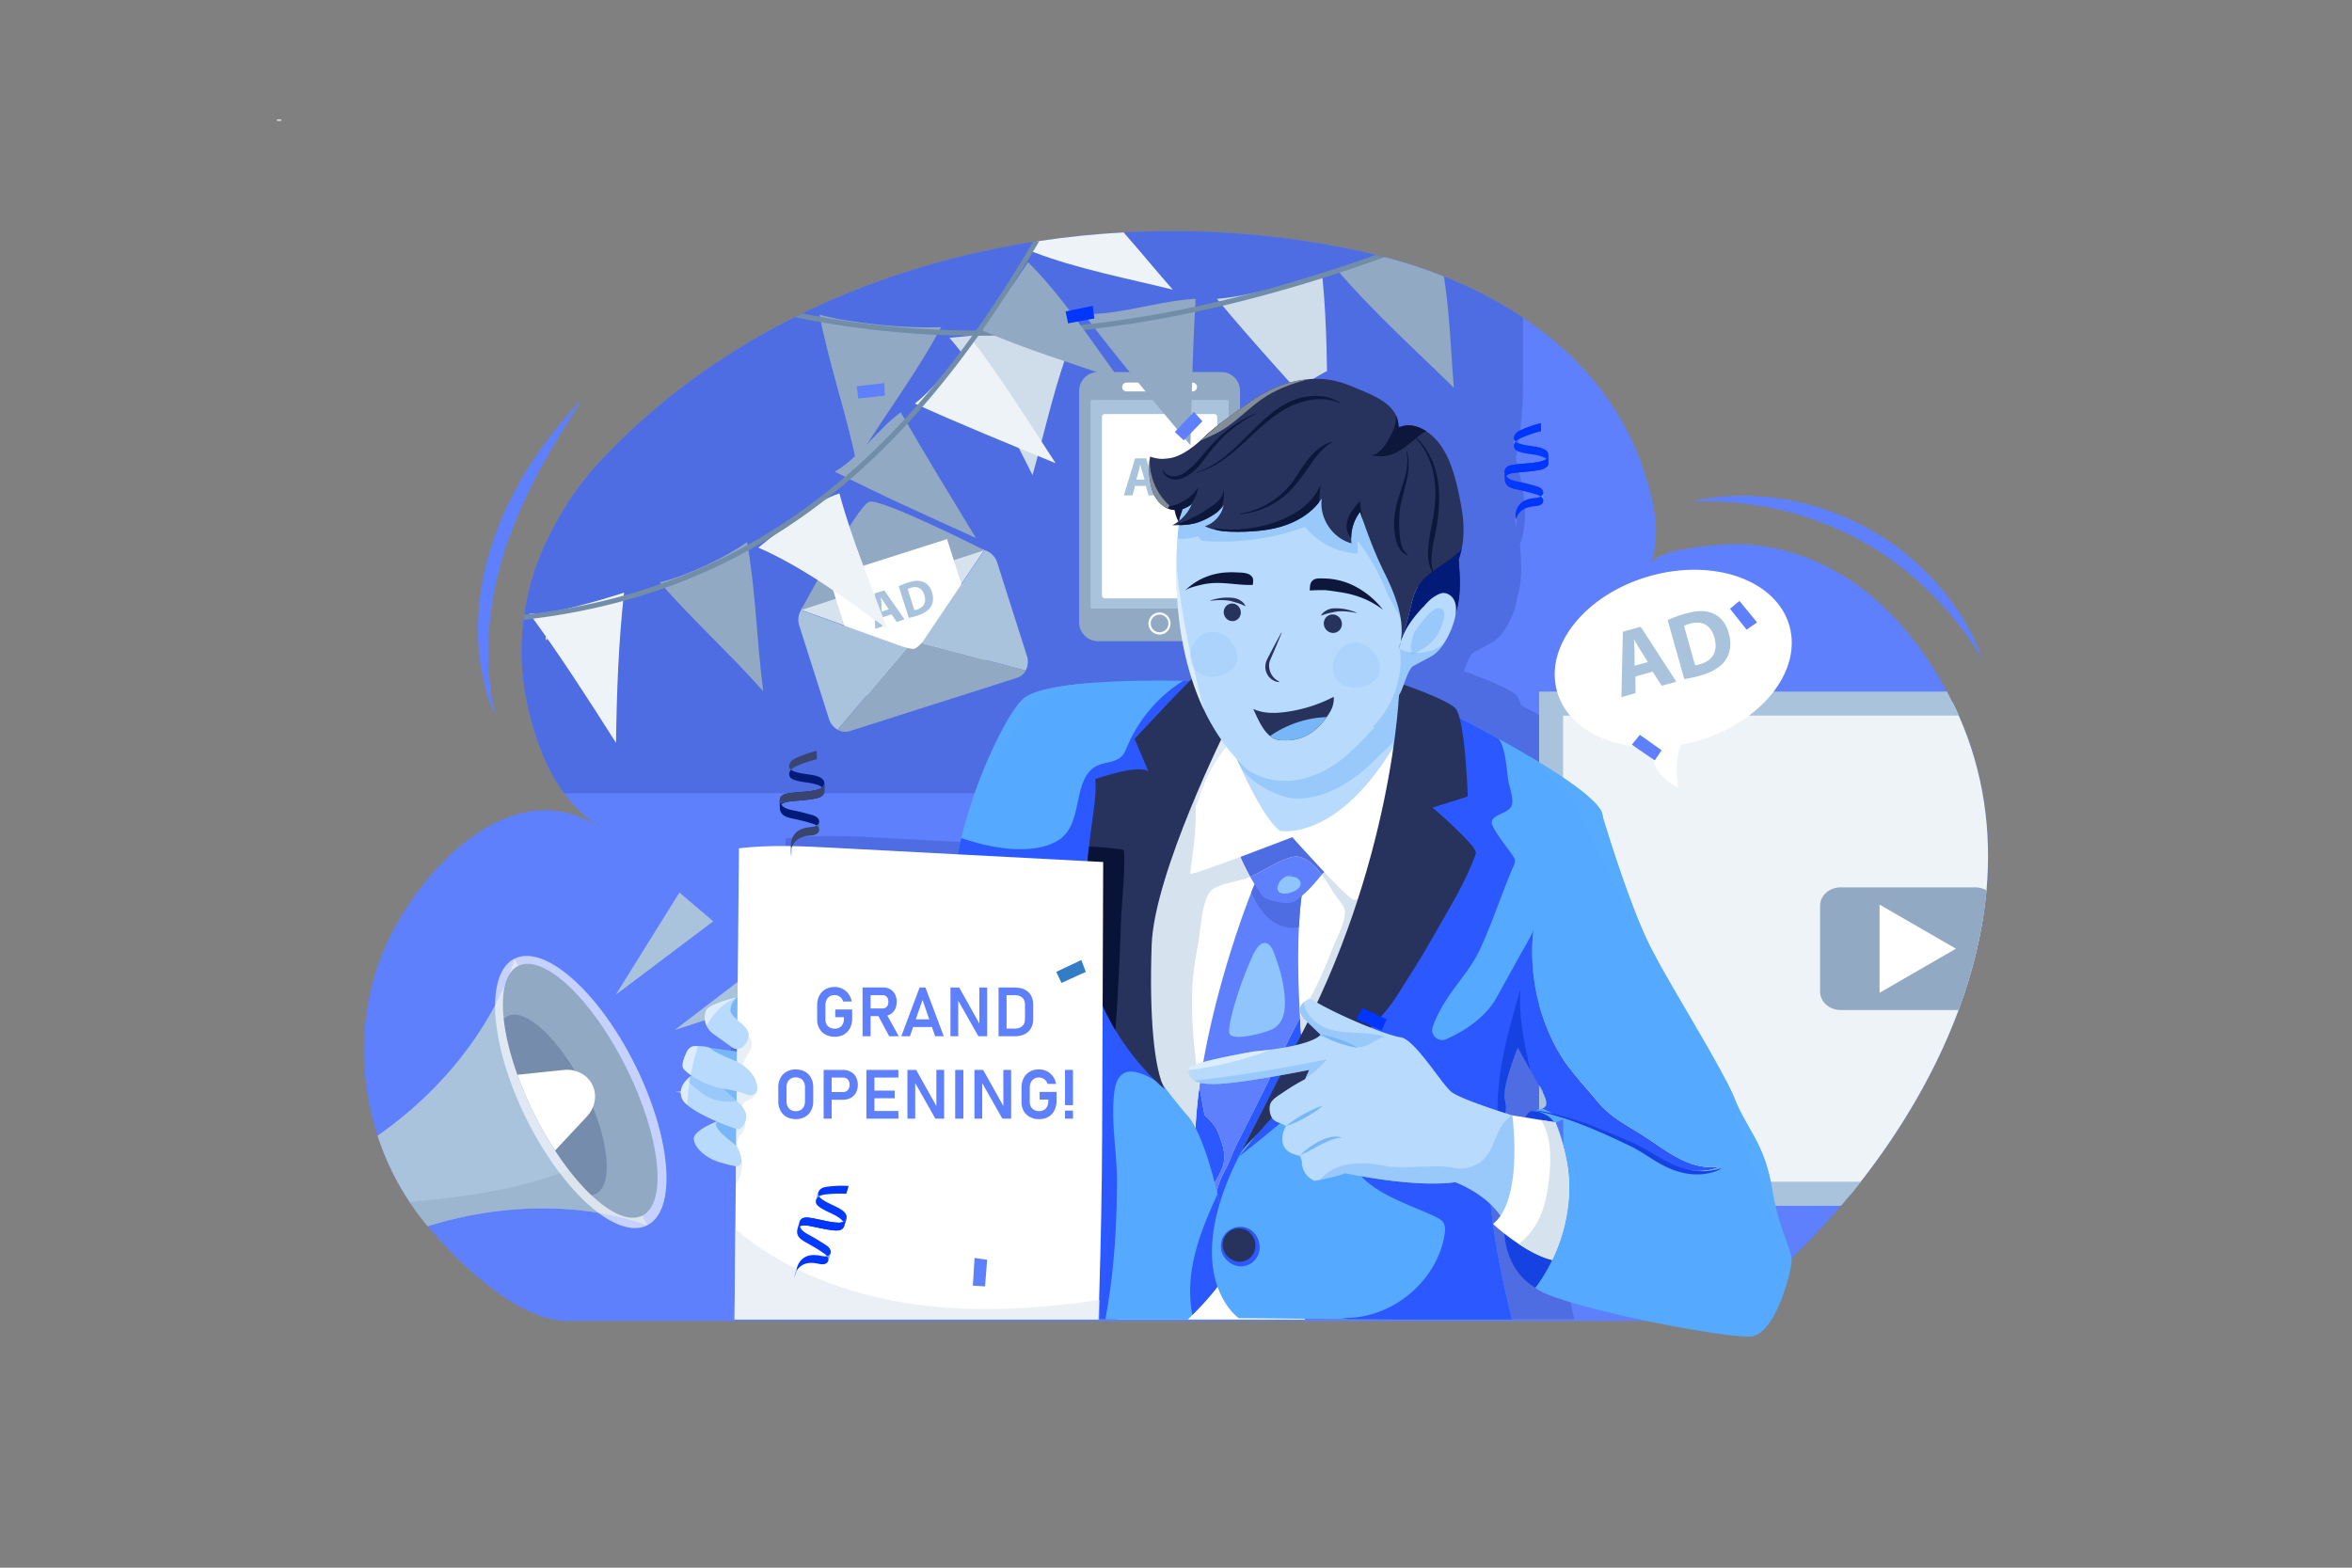 <svg xmlns="http://www.w3.org/2000/svg" viewBox="0 0 4680 3120" id="Businessmanabouttolaunchhisnewbusiness"><rect x="0" y="0" width="4680" height="3120" fill="#808080" stroke="none"/><g style="isolation:isolate" fill="#000000" class="color000000 svgShape"><g data-name="1" fill="#000000" class="color000000 svgShape"><g opacity=".2" fill="#000000" class="color000000 svgShape"><path fill="#4e6de3" d="M3151.419,2084.916l-.02-.02a.222.222,0,0,1,.03.05C3151.429,2084.936,3151.419,2084.926,3151.419,2084.916Zm512.7,292.96c-1.08-5.52-2.14-11.3-3.14-17.36-.49-2.94-.99-5.82-1.52-8.63-16.26-86.94-51.14-115.35-73.96-173.52-23.57-60.07-122.48-216.38-168.94-304.65-38.95-73.98-85.32-222.61-99.33-268.78a35.562,35.562,0,0,0-4.17-13.98.077.077,0,0,1-.01-.03c-20.37-34.53-112.8-92.24-202.74-142.3q-3.645-2.025-7.28-4.04-9.405-5.19-18.71-10.26-11.055-6.03-21.87-11.81v977.22h28.1q-.405-4.125-.77-8.11c2.7,2.59,5.35,5.29,7.91,8.11a144.277,144.277,0,0,1,11.9,14.93,75.826,75.826,0,0,1-15.3,16.7s8.9,8.28,22.98,19.38c6.72,83.79,63.14,109.88,63.14,109.88l.01-.01c16.74,17.54,115.71,44.25,216.14,65.55h28.24c11.97-4.71,25.95-14.94,39.86-26.9,19.55-16.81,38.95-37.08,52.41-50.41,3.71-3.68,6.98-6.83,9.66-9.23,33.03-29.49,65.46-61.31,96.77-95.13q20.22-21.825,39.8-44.76c1.45-1.71,2.92-3.42,4.38-5.15Q3665.864,2386.651,3664.119,2377.876Zm-483.32-175.66a30.488,30.488,0,0,1,4.28.77,11.223,11.223,0,0,0-1.33.56A18.568,18.568,0,0,0,3180.799,2202.216Zm-36.35-129.14c1.02,1.71,2.05,3.41,3.05,5.14,1.32,2.21,2.6,4.45,3.9,6.67v.01a.222.222,0,0,1,.03.05.142.142,0,0,0,.02.06c.01.01.01.02.03.03,6.48,11.31,12.49,22.86,18.54,34.39,3.35,6.36,6.71,12.73,10.19,19.05a89.306,89.306,0,0,0,5.67,8.61c3.23,5.38,6.87,11.7,9.93,17.94,5.68,11.49,9.33,22.81,4.73,27.92a16.145,16.145,0,0,1-6.79,4.21,47.466,47.466,0,0,1-6.72,1.67,63.243,63.243,0,0,0-7.26,1.61c-.2-.02-.4-.07-.59-.09l-.06.3c-.69.24-1.36.5-2.01.79-6.81-.42-12.57,4.9-17.4,13.6l-26.22-4.24s-.48-.14-1.39-.43c-2.16-.67-6.7-2.1-12.85-4.06,1.6-7.44,1.64-15.68-.89-26.53C3114.149,2161.766,3125.419,2122.856,3144.449,2073.076Z" class="colore34e66 svgShape"></path></g><path fill="#5f80fc" d="M3952.688,1772.03c-7.177,80.448-26.609,160.444-55.441,238.093-45.387,122.178-114.03,238.555-194.828,341.764q-10.275,13.135-20.82,25.988-6.906,8.413-13.925,16.712c-1.456,1.726-2.923,3.442-4.378,5.146q-19.551,22.919-39.801,44.766c-31.303,33.82-63.735,65.642-96.765,95.129-2.686,2.404-5.947,5.552-9.66,9.231-13.462,13.327-32.861,33.594-52.417,50.408-13.903,11.962-27.884,22.185-39.857,26.902a35.212,35.212,0,0,1-12.661,2.81H1128.958c-98.345,0-216.042-114.899-277.848-188.655q-2.691-3.199-5.214-6.274a514.643,514.643,0,0,1-30.818-41.617,538.919,538.919,0,0,1-63.814-132.153c-42.96-132.052-35.772-279.8,29.035-404.506,73.316-141.068,244.525-318.269,413.612-209.215-28.832-18.597-52.225-41.697-71.397-67.809a341.11,341.11,0,0,1-29.87-49.156c-16.002-31.868-27.851-66.297-37.183-101.358a512.562,512.562,0,0,1-13.699-194.749c.418-3.352.858-6.692,1.343-10.032a508.161,508.161,0,0,1,46.278-150.31c27.162-55.813,61.23-108.129,103.479-153.549a1293.49,1293.49,0,0,1,124.886-117.495,1356.364,1356.364,0,0,1,116.558-85.954l.034-.034a1446.004,1446.004,0,0,1,147.275-84.826h.011q7.465-3.741,14.986-7.391h.011c143.844-70.009,299.537-117.235,458.988-142.366q3.91-.609,7.831-1.208c1.546-.248,3.092-.474,4.649-.711,55.588-8.351,111.615-14.015,167.733-17.029a1787.643,1787.643,0,0,1,222.971,1.93,1.333,1.333,0,0,1,.215.011c1.264.09,2.527.181,3.78.282a2.527,2.527,0,0,1,.417.034,1741.894,1741.894,0,0,1,225.42,31.394q21.615,4.469,43.05,9.502c2.065.485,4.141.982,6.207,1.478q7.702,1.845,15.392,3.837c.756.192,1.512.384,2.268.587a989.903,989.903,0,0,1,117.427,38.345c55.362,22.061,108.557,49.37,157.464,82.14,108.365,72.616,195.719,172.067,239.097,300.71,20.865,61.885,37.679,130.517,13.745,191.273,13.361-33.921,143.81-41.2,174.12-40.963,56.434.44,112.078,14.151,163.231,37.713,110.713,51.017,190.573,142.411,248.869,247.109,1.569,2.821,3.115,5.631,4.627,8.463q5.874,10.884,11.296,21.858,6.398,12.932,12.165,25.977C3947.678,1537.277,3963.127,1655.133,3952.688,1772.03Z" class="colorfc5f6d svgShape"></path><path fill="#2a57ff" d="M819.908,2450.513c-.012.045-.023.102-.034.147a.635.635,0,0,1-.045.135.594.594,0,0,0,.034-.135A.751.751,0,0,0,819.908,2450.513Z" class="colorff2a57 svgShape"></path><path fill="#273f9b" d="M819.863,2450.66a.751.751,0,0,0,.045-.147c-.012.045-.023.102-.034.147Z" class="color4b279b svgShape"></path><path fill="#a9c3dd" d="M1287.607,2438.709c-.824-.339-36.224-15.212-97.126-25.119h-.011c-77.796-12.684-197.197-17.288-339.36,26.733q-2.691-3.199-5.214-6.274a514.643,514.643,0,0,1-30.818-41.617,538.919,538.919,0,0,1-63.814-132.153c125.687-88.053,196.227-188.644,233.895-259.748-.011-.011,0-.011,0-.011,8.114-15.336,14.704-29.306,19.985-41.482v-.011c3.103-7.132,5.744-13.632,7.989-19.443l.011-.011c7.696-19.985,10.642-31.698,10.642-31.698l7.222,14.546h.011l79.895,160.76,22.942,46.165,41.313,83.122,22.93,46.142a.035.035,0,0,1,.011.023l14.252,28.685,65.642,132.074h.011Z" class="colora9b8dd svgShape"></path><g style="mix-blend-mode:multiply" opacity=".2" fill="#000000" class="color000000 svgShape"><path fill="#061759" d="M819.863,2450.66a.751.751,0,0,0,.045-.147c-.012.045-.023.102-.034.147Z" class="color4a0659 svgShape"></path></g><g opacity=".5" fill="#000000" class="color000000 svgShape"><path fill="#91a9c2" d="M1287.607,2438.709c-.824-.339-36.224-15.212-97.126-25.119h-.011c-77.796-12.684-197.197-17.288-339.36,26.733q-2.691-3.199-5.214-6.274a514.643,514.643,0,0,1-30.818-41.617c105.499-10.856,204.318-22.377,298.769-57.732q8.785-3.284,17.502-6.85a591.36,591.36,0,0,0,73.553-36.122q3.741-2.184,7.459-4.412l65.642,132.074h.011Z" class="color9194c2 svgShape"></path></g><ellipse cx="1155.698" cy="2173.298" fill="#ffffff" opacity=".64" rx="120.7" ry="296.4" transform="rotate(-26.427 1155.698 2173.298)" class="colorffffff svgShape"></ellipse><path fill="#91a9c2" d="M1031.011,1922.415c50.728-25.21,147.142,65.604,215.347,202.84,68.206,137.236,82.374,268.926,31.648,294.137-50.728,25.212-147.142-65.602-215.347-202.838C994.452,2079.316,980.283,1947.627,1031.011,1922.415Z" class="color9194c2 svgShape"></path><g style="mix-blend-mode:multiply" opacity=".2" fill="#000000" class="color000000 svgShape"><path fill="#061759" d="M1002.272,2027.806a28.48,28.48,0,0,1,7.54-5.562c36.111-17.947,104.742,46.699,153.292,144.388,48.551,97.688,58.636,191.43,22.527,209.376a28.453,28.453,0,0,1-8.988,2.652c-38.898-36.716-79.954-93.631-113.986-162.107C1028.624,2148.077,1008.049,2080.983,1002.272,2027.806Z" class="color4a0659 svgShape"></path></g><path fill="#ffffff" d="M1178.63,2158.916c10.129,20.381,5.785,45.423-10.988,63.341l-63.211,67.524a737.718,737.718,0,0,1-74.919-150.742l91.994-9.612C1145.917,2126.875,1168.501,2138.534,1178.63,2158.916Z" class="colorffffff svgShape"></path><polygon fill="#a9c3dd" points="1225.272 1979.687 1351.87 1776.342 1419.227 1833.552 1225.272 1979.687" class="colora9b8dd svgShape"></polygon><polygon fill="#a9c3dd" points="1342.682 2049.795 1526.054 1909.579 1564.906 1977.965 1342.682 2049.795" class="colora9b8dd svgShape"></polygon><polygon fill="#a9c3dd" points="1344.036 2172.886 1563.552 2151.122 1556.744 2217.01 1344.036 2172.886" class="colora9b8dd svgShape"></polygon><path fill="#4e6de3" d="M3030.437,632.122V761.352c0,451.438-365.958,817.396-817.396,817.396H1122.514a341.11,341.11,0,0,1-29.87-49.156c-16.002-31.868-27.851-66.297-37.183-101.358a512.562,512.562,0,0,1-13.699-194.749c.418-3.352.858-6.692,1.343-10.032a508.161,508.161,0,0,1,46.278-150.31c27.162-55.813,61.23-108.129,103.479-153.549a1293.49,1293.49,0,0,1,124.886-117.495,1356.364,1356.364,0,0,1,116.558-85.954l.034-.034a1446.004,1446.004,0,0,1,147.275-84.826h.011q7.465-3.741,14.986-7.391h.011c143.844-70.009,299.537-117.235,458.988-142.366q3.91-.609,7.831-1.208c1.546-.248,3.092-.474,4.649-.711,55.588-8.351,111.615-14.015,167.733-17.029,152.567-8.204,305.789,3.194,452.804,33.651q21.615,4.469,43.05,9.502c2.065.485,4.141.982,6.207,1.478q7.702,1.845,15.392,3.837c.756.192,1.512.384,2.268.587a989.903,989.903,0,0,1,117.427,38.345C2928.334,572.043,2981.53,599.351,3030.437,632.122Z" class="colore34e66 svgShape"></path><path fill="#d6e2ee" d="M1958.585,1094.419a28.187,28.187,0,0,0-15.314.352l-333.905,106.378a28.824,28.824,0,0,0-15.691,12.569l210.6,75.642.68-.006-.5.571,18.455,6.631,11.255-16.718-.718-.191.542-.363Z" class="colord6d8ee svgShape"></path><path fill="#91a9c2" d="M1593.853,1214.277s111.903-208.09,135.656-215.657c23.764-7.571,229.253,96.356,229.253,96.356Z" class="color9194c2 svgShape"></path><rect width="246.952" height="288.111" x="1687.048" y="1103.558" fill="#ffffff" transform="rotate(-17.671 1810.524 1247.613)" class="colorffffff svgShape"></rect><polygon fill="#0575e6" points="1792.639 1285.673 1786.296 1283.387 1792.604 1285.658 1792.639 1285.673" class="color088f98 svgShape"></polygon><path fill="#a9c3dd" d="M1792.639 1285.673l-.035-.015-6.308-2.271-59.077-21.201-133.366-47.909a37.402 37.402 0 00-3.421 31.023l59.067 185.402a37.951 37.951 0 0017.201 21.634l106.691-125.794 31.064-36.618zM1958.762 1094.976l-93.181 138.27h0l-19.7 29.239-10.041 14.887-1.675 2.464 56.783 15.027 149.937 39.67a37.595 37.595 0 002.448-29.303l-59.067-185.402C1980.115 1106.795 1970.034 1097.688 1958.762 1094.976z" class="colora9b8dd svgShape"></path><path fill="#91a9c2" d="M1890.949,1294.864l-56.783-15.027,1.675-2.464c-.107.13-9.99,11.695-16.095,13.64-6.087,1.939-26.972-5.284-27.106-5.339l11.816,4.251-31.064,36.618L1666.7,1452.336a29.373,29.373,0,0,0,23.607,2.874l333.905-106.378a29.147,29.147,0,0,0,16.674-14.299Z" class="color9194c2 svgShape"></path><path fill="#a9c3dd" d="M1755.713 1228.656l.676 17.907-15.027 4.787-.83-70.344 19.023-6.061 40.298 57.77-15.597 4.969-10.188-14.877zm12.808-16.023l-8.324-12.327c-2.356-3.442-5.012-7.834-7.174-11.334l-.19.06c.26 4.105.853 9.26.99 13.303l.528 14.811zM1788.262 1166.741a136.027 136.027 0 0119.168-7.571c12.176-3.879 20.764-4.206 28.432-1.515 8.233 2.824 14.932 9.385 18.539 20.705 3.908 12.267 2.134 22.156-2.38 29.357-4.965 7.762-14.387 13.698-26.942 17.698a131.406 131.406 0 01-16.757 4.289zm31.218 47.676a28.089 28.089 0 005.13-1.321c13.154-4.086 19.412-14.04 14.533-29.353-4.145-13.347-14.188-17.899-26.645-13.93a31.718 31.718 0 00-6.381 2.66z" class="colora9b8dd svgShape"></path><path fill="#91a9c2" d="M2329.105,1242.413c0,13.575-9.741,24.583-21.752,24.583s-21.753-11.008-21.753-24.583c0-13.575,9.741-24.582,21.753-24.582S2329.105,1228.838,2329.105,1242.413Z" class="color9194c2 svgShape"></path><rect width="165.706" height="26.828" x="2225.83" y="759.223" fill="#ffffff" class="colorffffff svgShape"></rect><path fill="#ffffff" d="M2307.352,1270.019a29.221,29.221,0,1,1,29.221-29.221A29.256,29.256,0,0,1,2307.352,1270.019Zm0-46.789a17.569,17.569,0,1,0,17.566,17.569A17.586,17.586,0,0,0,2307.352,1223.229Z" class="colorffffff svgShape"></path><path fill="#91a9c2" d="M2430.175,740.399H2184.521a37.489,37.489,0,0,0-37.221,37.539v460.59a37.45,37.45,0,0,0,37.221,37.523h245.655a37.472,37.472,0,0,0,37.225-37.538V777.938A37.486,37.486,0,0,0,2430.175,740.399Zm-188.562,20.941h131.477a8.819,8.819,0,0,1,0,17.637H2241.613a8.819,8.819,0,0,1,0-17.637Zm65.739,501.519a21.939,21.939,0,1,1,21.752-21.942A21.848,21.848,0,0,1,2307.352,1262.859Zm134.155-56.255H2173.196V799.921h268.311Z" class="color9194c2 svgShape"></path><polygon fill="#a6b8cb" points="2173.196 799.151 2173.196 1202.345 2441.362 799.151 2173.196 799.151" class="colora6cbcb svgShape"></polygon><polygon fill="#7ea2c7" points="2173.196 1202.345 2173.196 1208.069 2441.507 1208.069 2441.507 799.151 2441.362 799.151 2173.196 1202.345" class="color7ebfc7 svgShape"></polygon><path fill="#a9c3dd" d="M2441.507,1211.289H2173.196a3.224,3.224,0,0,1-3.226-3.22V799.151a3.224,3.224,0,0,1,3.226-3.22h268.311a3.223,3.223,0,0,1,3.226,3.22v408.918A3.223,3.223,0,0,1,2441.507,1211.289Z" class="colora9b8dd svgShape"></path><path fill="#ffffff" d="M2198.584,824.005h217.533a5.941,5.941,0,0,1,5.941,5.941v355.002a5.941,5.941,0,0,1-5.941,5.941H2198.588a5.945,5.945,0,0,1-5.945-5.945V829.945A5.941,5.941,0,0,1,2198.584,824.005Z" class="colorffffff svgShape"></path><path fill="#a9c3dd" d="M2258.702 966.976l-5.257 18.933h-17.289l22.546-73.767h21.889l22.871 73.767H2285.514l-5.685-18.933zm18.715-12.474l-4.597-15.654c-1.312-4.38-2.624-9.853-3.719-14.228h-.224c-1.093 4.375-2.184 9.958-3.389 14.228l-4.377 15.654zM2313.314 913.128a148.892 148.892 0 0122.548-1.534c14.011 0 23.097 2.517 30.211 7.884 7.656 5.688 12.475 14.775 12.475 27.796 0 14.124-5.144 23.863-12.256 29.881-7.771 6.457-19.594 9.521-34.039 9.521a144.377 144.377 0 01-18.938-1.094zm16.75 60.197a30.801 30.801 0 005.797.327c15.105.113 24.957-8.208 24.957-25.827.108-15.324-8.865-23.422-23.204-23.422a34.415 34.415 0 00-7.55.657z" class="colora9b8dd svgShape"></path><path fill="#eef3f8" d="M3952.688,1772.03c-7.177,80.448-26.609,160.444-55.441,238.093-45.387,122.178-114.03,238.555-194.828,341.764q-10.275,13.135-20.82,25.988H3084.32V1398.286h801.101q6.398,12.932,12.165,25.977C3947.678,1537.277,3963.127,1655.133,3952.688,1772.03Z" class="coloreef1f8 svgShape"></path><path fill="#a9c3dd" d="M3110.309,2351.886V1424.266h787.28q-5.775-13.035-12.17-25.98-5.415-10.965-11.29-21.86h-811.68V2399.736h600.85c1.45-1.71,2.92-3.42,4.38-5.15q7.005-8.295,13.92-16.71,10.53-12.855,20.82-25.99Z" class="colora9b8dd svgShape"></path><path fill="#91a9c2" d="M3952.688,1772.03c-7.177,80.448-26.609,160.444-55.441,238.093H3662.461c-22.547,0-40.816-16.408-40.816-36.652V1802.69c0-20.256,18.27-36.663,40.816-36.663h267.827A44.063,44.063,0,0,1,3952.688,1772.03Z" class="color9194c2 svgShape"></path><polygon fill="#ffffff" points="3739.959 1888.078 3739.959 1800.358 3815.927 1844.215 3891.888 1888.078 3815.927 1931.937 3739.959 1975.794 3739.959 1888.078" class="colorffffff svgShape"></polygon><path fill="#ffffff" d="M3283.133,1146.351c-127.713,35.946-210.534,138.683-184.981,229.471,19.296,68.556,94.88,110.689,185.728,111.738,1.404,19.422,10.096,58.882,55.587,80.355,0,0-9.466-48.453,5.026-85.579q15.502-2.825,31.173-7.219c127.711-35.945,210.535-138.679,184.982-229.467S3410.844,1110.406,3283.133,1146.351Z" class="colorffffff svgShape"></path><path fill="#a9c3dd" d="M3264.681 1247.344l-35.546 9.998-2.641 119.086-.248 10.98 28.065-7.91-.011-3.069-.113-30.073 34.294-9.648 17.897 28.144 29.137-8.204zm-12.278 77.66l-.045-27.41c0-7.482-.767-17.04-.993-24.645l.361-.102c3.769 6.602 8.407 14.884 12.537 21.396l14.613 23.314zM3439.75 1259.621c-5.947-21.147-17.92-33.696-32.951-39.439-14.004-5.45-29.904-5.394-52.654 1.016a252.24 252.24 0 00-35.896 12.786l33.109 117.63a244.552 244.552 0 0031.236-6.872c23.46-6.601 41.245-16.983 50.904-31.01C3442.3 1300.697 3446.204 1282.54 3439.75 1259.621zm-57.246 62.325c-3.374.948-7.098 1.997-9.569 2.11l-22.05-78.36a59.665 59.665 0 0111.962-4.514c23.28-6.556 41.55 2.494 48.365 27.421C3419.268 1297.21 3407.081 1315.22 3382.503 1321.946z" class="colora9b8dd svgShape"></path><path fill="#91a9c2" d="M1630.754,626.479c18.246,96.924,52.984,194.873,72.96,293.05,52.051-88.497,123.461-180.367,168.63-268.536C1804.082,654.174,1695.27,643.636,1630.754,626.479Z" class="color9194c2 svgShape"></path><path fill="#cfddeb" d="M1889.176,672.181c70.847,82.034,119.038,181.596,165.403,273.481,25.932-93.057,45.819-188.056,82.404-279.075C2073.072,653.164,1956.561,666.062,1889.176,672.181Z" class="colorcfd8eb svgShape"></path><path fill="#91a9c2" d="M2892.897 771.732c-76.814-75.392-158.39-149.159-227.553-229.099q-1.676-1.913-3.318-3.837 45.753-13.457 91.247-27.748c.756.192 1.512.384 2.268.587a989.789 989.789 0 01117.427 38.345C2884.761 623.205 2886.916 700.967 2892.897 771.732zM2156.807 624.953c66.802 88.877 139.997 174.754 211.821 261.147 2.655-97.142 4.713-194.318 10.492-291.4C2309.133 598.159 2224.927 627.425 2156.807 624.953z" class="color9194c2 svgShape"></path><path fill="#cfddeb" d="M2421.289,594.846c70.585,84.681,145.88,166.862,220.206,249.523-1.063-98.608-.368-197.384-10.523-295.69C2567.458,564.467,2486.399,589.53,2421.289,594.846Z" class="colorcfd8eb svgShape"></path><path fill="#728da8" d="M2755.541,511.635q-45.161,16.216-90.197,30.999-16.944,5.552-33.888,10.901-99.479,31.382-198.687,55.012-27.556,6.517-55.102,12.368-99.225,21.091-198.664,33.165-38.966,4.671-78.01,7.82h-.057q-84.041,6.822-168.568,6.274h-.023q-34.006-.271-68.136-1.783a1800.689,1800.689,0,0,1-230.566-25.21q-25.966-4.536-52.022-9.896,7.465-3.741,14.986-7.391h.011q17.469,3.436,34.892,6.522a1792.633,1792.633,0,0,0,238.081,25.898c101.301,4.243,201.88-.045,302.121-11.713q103.44-12.035,206.518-34.215,23.613-5.027,47.226-10.562,29.741-6.94,59.492-14.647a.142.142,0,0,1,.068-.011c.034-.011.079-.023.113-.034,84.126-21.791,168.298-47.993,252.751-77.92q7.702,1.845,15.392,3.837C2754.029,511.24,2754.785,511.432,2755.541,511.635Z" class="color7a72a8 svgShape"></path><path fill="#4e6de3" d="M3094.289,2431.366c-1.5-11.18-2.74-21.7-3.74-31.63h-28.1V1422.516c-12.42-6.66-24.53-13.04-36.09-19.04a83.738,83.738,0,0,0-4.22-12.36,23.76,23.76,0,0,0-4.8-7.57c-16.81-15.84-81-39.28-104.51-47.53,5.57-15.2,12.28-33.96,19.53-37.87q18.315-9.855,36.64-19.71c24.62-13.24,44.65-57.15,49.06-83.17.35-2,.62-4.04.81-6.09.68-1.9,1.31-3.81,1.85-5.76,8.25-29.2,6.78-65.66,3.76-100.35a161.407,161.407,0,0,0,6.84-25.36c5.38-28.92,3.41-59.27-2.34-88.77-9.83-50.57-23.56-116.8-69.91-147.21a89.865,89.865,0,0,0-7.74-4.57c-13.98-7.42-31.28-10.27-45.74-4.28-1.08-.4-2.15-.79-3.24-1.14a52.331,52.331,0,0,0-4.93-22.28c-14.53-30.92-57.8-45.36-86.02-57.45-41.88-17.98-76.26-21.34-122.05-11.21-55.03,12.18-100.5,49.71-145.03,82.07-4.57,3.32-9.1,6.98-13.65,10.84a.234.234,0,0,0-.09.07,289.466,289.466,0,0,0-28.47,25.23c-29.7,25.96-61.97,48.77-103.8,34.12-4.28,19.3-2.4,40.92,1.78,60.23,4.08,18.8,14.38,33.98,27.98,41.99a45.546,45.546,0,0,0,6.35,3.11,42.871,42.871,0,0,0,13.41,2.99,80.085,80.085,0,0,0,7.74,23.17,83.889,83.889,0,0,1-12.39,7.83c4.38-.02,8.78-.07,13.17-.2-.48,4.1-1.01,9.01-1.54,14.69-.36,3.88-.73,8.12-1.09,12.69-4.56,59.45-6.6,173.76,29.04,284.88-1.34,1.32-2.74,2.7-4.18,4.12-3.94-.1-8.42-.19-13.35-.28-81.67-1.55-289.38-1.32-327.59,39.23-34.32,36.43-93.32,159.29-122.95,280q-4.095,16.65-7.38,33.16-124.29-6.525-248.54-13.08c-65.13-3.45-130.64-6.87-195.41.82v.62q-1.425,150.81-2.87,301.61c-8.85,2.09-56.06,13.76-63.16,25.93a28.566,28.566,0,0,0-3.36,11.7c-1.39,14.57,5.51,28.69,17.42,37.2l38.39,27.41a17.167,17.167,0,0,0,9.71,3.19v.02c-.01,1.66-.04,3.33-.04,5.01q-19.8-2.73-39.61-5.47a146.851,146.851,0,0,0-14.7-1.47c-5.83-3.54-20.04-4.21-30.31-4.18a18.748,18.748,0,0,0-16.93,10.68c-5.13,10.85-11.67,27.2-8,33.86,2.03,3.69,8.39,9.48,17.34,15.6h-.03c-.14-.11-5.2,3.13-10.44,8.77-7.83,8.47-16.05,22.39-8.58,38.66,7.04,15.36,40.77,33.02,69.76,45.47a2.325,2.325,0,0,1-.02.27c-11.86,4.78-48.25,20.77-46.23,36.32,2.41,18.56,25.46,38.09,51.41,46.04,13.23,4.07,24.91,6.78,33.16,8.46.33.06.63.1.95.13v.03q-.165,18.075-.33,36.14v.01q-1.335,137.4-2.64,274.8c.35.06.68.14,1.03.19h737.98c.01-.43.03-.85.04-1.29l13.92.48c7.78.27,15.52.57,23.19.81.86.05,1.72.07,2.56.09a.353.353,0,0,1-.08-.09h378.71c.44-.55.87-1.11,1.3-1.68l87.38.83,92.25.85h240.37C3113.119,2544.886,3101.029,2481.576,3094.289,2431.366Zm-1577.2-202.24a8.367,8.367,0,0,1,.41-2.24C1517.379,2227.656,1517.249,2228.396,1517.089,2229.126Zm43.4-258.24a.102.102,0,0,0-.01.03c-.24.07-.46.15-.7.23.24-.1.46-.21.71-.32Z" class="colore34e66 svgShape"></path><path fill="#77b7f8" d="M1447.466 1995.349c12.66-10.461 29.594-13.75 45.752-16.688 5.091 1.858 4.082 9.882 5.105 15.204 2.322 12.085 4.45 25.421-1.796 36.023-4.699 7.975-13.471 12.857-22.48 14.983-8.476 2-18.545 1.384-24.323-5.133-3.087-3.482-4.479-8.143-5.292-12.726C1443.009 2018.99 1445.871 2003.339 1447.466 1995.349zM1472.004 2301.378c.279-8.02-42.178-28.613-47.572-39.565-5.356-10.876-.147-16.692 1.202-27.517 1.985-15.937-1.471-34.352-2.206-50.414-.322-7.037-.589-14.38 2.324-20.794 5.908-13.011 22.082-17.231 36.255-19.055 2.607-.336 5.336-.63 7.796.295 4.57 1.718 6.659 6.933 7.832 11.672 3.44 13.891 3.461 28.369 3.462 42.68.001 13.944.785 27.335-2.935 40.37C1471.888 2261.033 1472.78 2279.062 1472.004 2301.378zM1392.497 2089.838c10.593-5.604 23.375-4.112 35.246-2.474l42.639 5.885c.017 9.616-.025 18.447-.008 28.064.003 1.624-.065 3.431-1.209 4.585a6.084 6.084 0 01-3.65 1.359 89.209 89.209 0 01-49.495-7.837c-5.861-2.785-11.64-6.441-14.914-12.044S1386.761 2092.872 1392.497 2089.838z" class="colorf87787 svgShape"></path><path fill="#ffffff" d="M2847.555,1613.455c-.554,2.695-1.095,5.377-1.661,8.072.012,0,0,.012,0,.012-25.237,122.259-57.672,243.028-82.908,365.238-.012,0-.012,0,0,.012q-2.566,12.421-5.033,24.867-3.304,16.74-6.411,33.542-.775,4.245-1.55,8.515c-.455,2.51-.898,5.033-1.341,7.543-.246,1.353-.48,2.719-.726,4.073q-1.255,7.217-2.473,14.433c-3.507,20.856-6.768,41.922-9.979,63.086-8.379,55.248-16.439,111.123-27.82,165.62q-.702,3.415-1.44,6.792-1.993,9.284-4.122,18.494c-.431,1.907-.874,3.802-1.329,5.697-19.995,84.36-49.797,164.365-103.334,232.213l28.412-17.153c-2.522,25.618-13.142,49.575-28.855,70.013-.418.554-.837,1.107-1.28,1.649H2224.561a418.52,418.52,0,0,1-37.406-45.232v-.012q-4.227-5.832-8.281-11.726c-128.19-185.886-164.956-431.806-96.739-647.05,20.044-63.27,48.283-123.12,79.918-181.481q7.106-13.105,14.421-26.11c20.34-36.237,41.75-72.007,63.036-107.776,0-.012.013-.012.013-.025q16.925-28.405,33.542-56.884,1.532-2.639,3.076-5.279c0-.012,0-.025.025-.037,2.055-3.568,4.159-7.149,6.263-10.742.406-.701.824-1.403,1.243-2.104,14.716-24.88,30.602-49.6,50.461-69.546,11.788-11.849,24.966-22.013,40.137-29.543a145.775,145.775,0,0,1,26.32-9.917,208.753,208.753,0,0,1,31.844-5.918c13.178-1.501,26.541-2.043,39.756-2.24q11.572-.166,23.157-.025c2.695.025,5.377.062,8.072.123q12.883.277,25.741.935,13.104.664,26.184,1.747h.025q39.793,3.211,79.156,10.09h.012c1.526.258,3.027.529,4.54.812a872.137,872.137,0,0,1,93.601,22.21q16.999,5.039,33.776,10.779c3.089,1.058,6.202,2.153,9.302,3.298.517.185,1.021.369,1.526.554.701.258,1.403.529,2.104.8,2.941,1.12,5.881,2.276,8.785,3.507,21.57,9.081,41.737,21.324,53.783,40.925C2860.438,1540.39,2854.606,1578.854,2847.555,1613.455Z" class="colorffffff svgShape"></path><path fill="#5eaeff" d="M2461.94,2439.071c29.472-35.605,59.032-71.345,87.798-107.659l-26.428,103.239s-39.886,29.38-77.879,19.622C2451.644,2450.504,2457.334,2444.639,2461.94,2439.071Z" class="colorffc15e svgShape"></path><path fill="#5f80fc" d="M2600.651,1729.762c-.394,1.325-.775,2.675-1.157,4.037a369.26,369.26,0,0,0-9.596,49.66c-2.53,19.16-4.238,39.927-5.302,61.501-2.922,59.665-.93,125.467,2.233,180.451-8.82,16.775-17.541,33.49-25.684,50.198q-48.952,100.579-99.618,200.292c-8.938,17.586-14.272,35.17-23.577,52.556-18.436,34.454-19.079,51.835-24.303,90.56a75.172,75.172,0,0,0-.65,14.182c-7.801-9.241-14.796-21.784-20.434-38.51q14.634-23.396,28.18-47.443c6.47-11.482,12.857-23.382,14.727-36.433,2.687-18.826-4.299-37.534-11.172-55.269-6.127-15.808-15.309-24.754-27.504-36.534q-5.454-28.494-10.107-57.191c21.251-156.162,75.94-316.724,103.053-385.514,2.395-6.056,4.561-11.413,6.475-15.973.063-.16.138-.319.201-.478,4.178-9.879,7.103-16.028,8.362-17.752Z" class="colorfc5f6d svgShape"></path><path fill="#4e6de3" d="M2599.493,1733.799c-8.305,30.021-12.817,69.059-14.898,111.16-21.501,5.656-45.335-3.649-61.754-19-14.625-13.673-24.524-31.436-33.102-49.654,2.395-6.056,4.561-11.413,6.475-15.973,27.306-13.169,57.784-27.502,86.923-27.487A128.194,128.194,0,0,1,2599.493,1733.799Z" class="colore34e66 svgShape"></path><path fill="#5f80fc" d="M2630.177,1740.928c-3.766,4.026-7.277,8.373-10.86,12.573-11.894,13.916-17.832,19.878-29.419,29.958-2.034,1.765-4.23,3.664-6.674,5.746-10.655,9.104-26.436,9.694-39.949,5.987-13.526-3.708-15.882-3.053-28.763-8.588q-9.568-13.01-18.096-26.749c-3.006-4.852-5.925-9.777-8.709-14.749,25.664-11.363,73.909-43.741,95.397-40.18C2601.188,1707.913,2617.124,1723.591,2630.177,1740.928Z" class="colorfc5f6d svgShape"></path><path fill="#e0eaf5" d="M2347.006,2430.327c-.602,2.468-1.192,5.096-1.721,7.687l-10.139-39.422A114.928,114.928,0,0,1,2347.006,2430.327Z" class="colore0f4f5 svgShape"></path><path fill="#2c58ff" d="M2435.468 2310.812c2.687-18.826-4.299-37.534-11.172-55.269-6.127-15.808-15.309-24.754-27.504-36.534q-5.454-28.494-10.107-57.191c-6.686 49.035-10.059 97.645-8.255 142.835 1.557 38.653 6.671 67.987 14.131 90.034q14.634-23.396 28.18-47.443C2427.211 2335.763 2433.599 2323.863 2435.468 2310.812zM2586.828 2025.411c-8.82 16.775-17.541 33.49-25.684 50.198q-48.952 100.579-99.618 200.292c-8.938 17.586-14.272 35.17-23.577 52.556-18.436 34.454-19.079 51.835-24.303 90.56a75.172 75.172 0 00-.65 14.182c9.881 11.746 21.068 18.163 32.436 21.075 6.213-3.769 11.903-9.634 16.509-15.202 29.472-35.605 59.032-71.345 87.798-107.659l46.992-183.62S2590.848 2095.367 2586.828 2025.411z" class="colorff9f2c svgShape"></path><path fill="#e0eaf5" d="M2445.431,2454.273c-6.163,3.757-12.836,5.442-19.468,2.709-9.083-3.74-12.4-13.455-12.968-23.784C2422.877,2444.943,2434.064,2451.361,2445.431,2454.273Z" class="colore0f4f5 svgShape"></path><path fill="#4e6de3" d="M2669.206,1725.458c-9.655-3.167-20.466.251-28.729,6.191a70.868,70.868,0,0,0-10.3,9.28c-13.053-17.337-28.989-33.016-47.074-36.003-21.488-3.561-69.733,28.817-95.397,40.18a410.695,410.695,0,0,1-24.474-51.296c-8.185-20.774,13.415-48.738,31.369-61.995,17.967-13.244,42.064-16.242,63.938-11.829,21.874,4.413,41.851,15.565,60.065,28.459,13.923,9.864,27.522,21.411,34.489,36.993C2660.059,1701.02,2682.194,1714.37,2669.206,1725.458Z" class="colore34e66 svgShape"></path><path fill="#d6e2ee" d="M2895.371,1763.879c-9.268,58.042-56.763,100.924-90.475,149.065-31.717,45.293-52.066,97.35-76.391,147.007-47.798,97.562-111.126,186.107-178.768,271.461l46.992-183.62s-5.882-52.426-9.902-122.382c22.451-42.661,45.57-85.696,61.404-130.043,7.494-20.984,33.464-66.294,26.978-87.114-1.995-6.405-17.646-24.85-22.239-32.423-6.01-9.938-13.691-22.819-22.794-34.902a70.868,70.868,0,0,1,10.3-9.28c8.263-5.94,19.075-9.358,28.729-6.191,12.987-11.088-9.148-24.438-16.113-40.02-6.967-15.582-20.566-27.129-34.489-36.993-18.214-12.894-38.191-24.046-60.065-28.459-21.874-4.413-45.971-1.416-63.938,11.829-17.954,13.257-39.554,41.22-31.369,61.995a410.695,410.695,0,0,0,24.474,51.296q-3.021,1.337-5.596,2.261c-25.705,9.098-64.414,11.406-76.329,30.195-15.137,23.865-16.949,75.296-22.269,103.339-6.627,34.798-11.448,69.946-11.756,105.419-.49,58.802,5.63,117.432,14.929,175.501-6.686,49.035-10.059,97.645-8.255,142.835,1.557,38.653,6.671,67.987,14.131,90.034q-15.854,25.378-32.954,49.933c-3.667,5.281-7.916,10.902-14.157,12.431-3.367.83-2.242-8.918-.166-19.038l3.419,13.297a87.047,87.047,0,0,0-1.698-20.984c1.383-5.758,2.783-10.704,3.429-12.667-5.176-8.404-10.797-16.504-16.666-24.422l1.377,5.353c-17.753-33.132-48.847-62.082-68.46-89.879-81.655-115.733-90.684-266.875-84.447-408.388,4.657-105.571,16.928-213.483,64.193-307.999,13.782-27.557,30.902-54.222,55.198-73.153,21.42-16.694,47.254-26.53,72.668-36.111,34.169-12.895,69.004-25.944,105.471-27.891,35.801-1.904,71.243,6.993,105.626,17.16,99.887,29.546,200.745,73.609,265.43,155.258C2881.387,1666.156,2903.124,1715.285,2895.371,1763.879Z" class="colord6d8ee svgShape"></path><path fill="#b8dafd" d="M2793.301,1319.014c-3.837,2.388-8.626,94.423-10.232,108.3-.027.221-.053.418-.08.602-1.185,8.295-2.198,16.591-2.866,24.879-.558,6.96-.881,13.921-.848,20.874a180.132,180.132,0,0,0,1.543,23.123c4.418,32.724-33.639,48.204-53.599,74.51-23.859,31.438-51.103,61.637-86.206,79.667-35.091,18.018-79.549,21.945-113.27,1.46-36.327-22.072-52.356-65.881-63.328-106.935-5.314-19.898-10.024-41.218-3.565-60.759.494-1.497,1.049-2.956,1.678-4.402.151-.368.315-.748.478-1.115,4.626-10.404,12.07-19.477,20.01-27.758C2563.18,1367.799,2694.865,1380.145,2793.301,1319.014Z" class="colorfdbcb8 svgShape"></path><path fill="#55aaff" d="M2439.669,2532.236c-.21.53-.42,1.06-.65,1.59-.21.51-.43,1.01-.67,1.51a5.834,5.834,0,0,1-.25.57c-.39.84-.79,1.67-1.23,2.54-.09.18-.19.36-.29.55-.21.43-.44.86-.67,1.29-.84,1.56-1.75,3.16-2.72,4.78-.26.45-.55.91-.83,1.36-2.83,4.6-6.14,9.39-9.76,14.25-3.64,4.91-7.61,9.89-11.71,14.81-.34.4-.68.8-1.02,1.21-4.49,5.35-9.13,10.62-13.7,15.64-.82.9-1.63,1.8-2.44,2.68-7.81,8.49-15.25,16.15-21.16,22.11-3.71,3.76-6.83,6.84-9.04,9.05H2224.559c.03.02.05.06.09.08-.84-.02-1.68-.05-2.51-.08-7.52-.26-15.11-.53-22.73-.8l-13.66-.48q-7.92-.285-15.77-.57c-71.97-2.59-136.9-5.09-136.9-5.09s-106.76-531.4-132.49-751.52c-3.27-27.92-5.23-50.83-5.51-67.01-.52-30.99,3.42-65.25,10.4-100.42,2.14-10.76,4.56-21.62,7.23-32.49,6.78-27.62,15.13-55.36,24.37-82.1,30.35-87.81,70.35-164.95,96.13-192.31,19.7-20.9,85.36-30.87,154.82-35.4,62.6-4.09,128.29-3.77,166.22-3.05,4.84.09,9.23.18,13.09.28,1.96.05,3.78.1,5.45.14,8.81.24,13.8.44,13.8.44s-2.97,5.62-8.16,15.78c-9.2,18-25.37,50.23-44.3,90.59-7.32,15.64-15.07,32.49-22.98,50.21-50.81,113.73-108.53,263.01-108.32,353.64.27,116.33,59.53,221.47,109.96,291.2,1.31,1.83,2.62,3.61,3.92,5.38,18.19,24.73,34.96,44.68,47.04,58.68,5.08,5.9,10.14,13.86,15.09,23.39,14.13,27.23,27.4,67.38,38.12,109.24q2.16,8.46,4.17,16.98v.02c.45,1.92.91,3.82,1.35,5.74.37,1.63.75,3.24,1.11,4.86,0,.01.01.03.01.04.55,2.45,1.1,4.88,1.63,7.32.18.81.35,1.63.52,2.44.3,1.38.59,2.77.89,4.14.04.2.09.39.12.57v.01c.05.24.1.47.15.7.31,1.43.6,2.87.89,4.29.54,2.6,1.07,5.21,1.57,7.8.12.6.25,1.21.36,1.82.44,2.26.88,4.53,1.3,6.78.17.91.35,1.81.51,2.72.26,1.36.5,2.73.75,4.09.6,3.33,1.18,6.61,1.73,9.86.14.76.26,1.53.38,2.29.1.56.2,1.14.29,1.71.16.95.32,1.88.46,2.82q.855,5.28,1.62,10.41v.01c.16,1.07.32,2.13.46,3.19.15,1.05.3,2.11.45,3.16.17,1.18.33,2.35.48,3.52.16,1.18.32,2.36.46,3.54.09.69.18,1.38.26,2.06.13.96.25,1.92.36,2.86.1.84.2,1.68.3,2.5.07.64.14,1.27.22,1.91.21,1.93.41,3.82.6,5.7.27,2.62.5,5.16.71,7.65.05.61.1,1.23.15,1.84.03.2.04.4.05.59.07,1.03.15,2.02.22,3.02.01.16.03.33.04.49.1,1.4.18,2.77.26,4.11.14,2.54.26,4.97.32,7.31.01.62.02,1.22.03,1.82C2442.399,2518.326,2441.629,2527.236,2439.669,2532.236Z" class="colorffb655 svgShape"></path><path fill="#2c58ff" d="M2439.667,2532.246c-9.911,25.465-47.182,64.787-67.096,84.879-6.902-34.261-5.419-70.313,1.425-104.753,9.195-46.255,27.622-90.122,47.257-133.018.414-.894.817-1.801,1.231-2.708C2438.46,2445.815,2446.69,2514.198,2439.667,2532.246Z" class="colorff9f2c svgShape"></path><path fill="#55aaff" d="M3179.899,1689.986c-.61,2.16-1.24,4.36-1.89,6.58-22.89,77.96-75.16,191.92-118.24,291.71-14.92,34.58-28.74,67.43-39.86,96.52-18.64,48.79-29.69,86.92-25.57,104.56,2.48,10.65,2.45,18.73.87,26.02-3.78,17.39-16.33,30.22-24.39,62.22-6.21,24.71-9.75,60.87-4.48,119.39,1.09,12.01,2.54,24.96,4.41,38.95,6.61,49.21,18.46,111.25,37.85,190.24H2773.029l-90.4-.85-85.65-.8-132.21-1.24s-26.56-18.31-42.17-62.61c-9.74-27.66-15.2-65.46-7.24-115.27.41-2.66.88-5.34,1.37-8.07a398.687,398.687,0,0,1,10.03-41.31v-.01c8.87-29.84,22.14-63.07,41.09-99.98,0,0,.01-.02.03-.07,0,0,0-.01.02-.01.03-.08.1-.21.19-.39.09-.16.18-.31.25-.47.31-.63.79-1.57,1.42-2.78,25.44-49.58,52.06-101.31,78.29-152.25q4.02-7.8,8.02-15.58,11.565-22.425,22.95-44.51,5.055-9.825,10.05-19.52,6.69-12.93,13.23-25.64c1.86-3.61,3.72-7.19,5.55-10.76q7.275-14.07,14.33-27.79c70.3-136.18,124.63-241.09,124.63-241.09l.87-6.04,27.73-191.54,5-34.57,7.76-53.65,13.26-91.49c1.29.01,27.56,12.38,65.87,31.76,11.35,5.73,23.76,12.09,36.89,18.92,23.4,12.17,49.06,25.86,75.14,40.29,11.14,6.16,22.36,12.46,33.49,18.83,9.74,5.57,19.42,11.19,28.94,16.82,67.83,40.17,127.61,81.05,143.39,107.77a.078.078,0,0,0,.01.03,34.634,34.634,0,0,1,4.09,13.7C3191.029,1641.236,3187.339,1663.296,3179.899,1689.986Z" class="colorffb655 svgShape"></path><path fill="#1742e2" d="M3055.152,2562.607s-104.54-48.274-43.287-225.525c0,0,8.932-145.581,46.569-124.419,0,0,31.457-17.493,52.409,63.957s60.991,148.983,60.991,148.983l-65.538,129.916Z" class="colore28117 svgShape"></path><path fill="#0d173b" d="M2898.656,1212.907a97.997,97.997,0,0,1-38.527,53.695c-9.895,6.786-21.546,11.82-33.526,11.191-10.91-.558-21.013-5.698-30.461-11.176-1.395-.813-2.766-1.613-4.099-2.413-.6-.35-1.199-.713-1.799-1.075-.465-.287-.942-.575-1.407-.862-17.276-10.609-29.153-20.737-38.684-39.727-13.59-27.027-16.71-38.118-50.61-39.482-31.305-1.266-59.538-20.419-90.421-23.366-32.58-3.111-64.855-7.167-96.636-15.34-61.807-15.887-119.286-45.934-160.423-95.713-.961-1.166-1.885-2.368-2.76-3.594a65.847,65.847,0,0,1-4.521-7.376,78.128,78.128,0,0,1-7.576-22.712c-2.42-13.595-1.878-28.049.44-41.686,6.655-39.117,26.385-71.172,52.748-97.91a284.638,284.638,0,0,1,27.906-24.718.543.543,0,0,1,.087-.073,396.716,396.716,0,0,1,35.385-24.5c51.588-31.965,191.101-63.241,241.432-14.902,11.598,11.134,18.872,27.938,34.006,33.408,10.077-3.794,26.392-1.02,37.085.311a88.121,88.121,0,0,1,28.013,8.532,104.28,104.28,0,0,1,15.844,9.673c14.885,10.956,27.359,25.741,36.498,41.848,27.116,47.74,46.702,101.943,50.825,156.961.875,11.723,2.207,24.459,3.486,37.686.471,4.926.941,9.927,1.386,14.964C2905.301,1148.552,2906.751,1184.275,2898.656,1212.907Z" class="color0d1b3b svgShape"></path><g opacity=".5" fill="#000000" class="color000000 svgShape"><path fill="#77b7f8" d="M2793.301,1319.014c-3.837,2.388-8.626,94.423-10.232,108.3-.027.221-.053.418-.08.602-1.231,9.242-1.726,17.371-2.866,24.879a62.342,62.342,0,0,1-5.378,18.494,49.979,49.979,0,0,1-4.6,7.574c-5.023,6.869-17.889,16.801-24.488,23.753-43.858,46.225-106.705,91.251-173.547,86.022-39.04-3.061-132.067-54.212-109.583-108.304.151-.368.315-.748.478-1.115,4.626-10.404,12.07-19.477,20.01-27.758C2563.18,1367.799,2694.865,1380.145,2793.301,1319.014Z" class="colorf87787 svgShape"></path></g><path fill="#ffffff" d="M2776.983,1721.953c-9.1,4.64-69.758,72.18-83.229,69.211-13.471-2.957-122.42-125.037-122.42-125.037s-202.504,78.478-203.065,72.8,12.39-74.613,10.965-124.757c-.111-3.963-.171-8.074-.168-12.258.001-48.704,6.979-109.13,7.007-112.12l54.722-26.386s2.188,5.521,6.015,14.712c16.62,39.766,64.196,148.239,99.798,175.46,0,0,115.939,23.655,232.687-178.076C2779.294,1475.502,2786.083,1717.313,2776.983,1721.953Z" class="colorffffff svgShape"></path><path fill="#e0eaf5" d="M2446.809,1478.118a314.915,314.915,0,0,0-64.997,123.451c-.85.14-1.774.254-2.747.343.001-48.704,6.979-109.13,7.007-112.12l54.722-26.386S2442.983,1468.927,2446.809,1478.118Z" class="colore0f4f5 svgShape"></path><path fill="#2c58ff" d="M2386.588,1355.796s-2.966,5.623-8.158,15.775c-9.204,18.002-25.372,50.239-44.297,90.599-7.321,15.639-15.073,32.484-22.985,50.203-50.806,113.731-108.527,263.011-108.317,353.646.255,110.366,52.477,207.114,112.941,295.71-38.813-26.923-90.422-53.934-98.541,11.802-7.375,59.71,5.68,120.337,5.364,180.142-.482,90.971-6.155,182.21-23.184,271.7l-13.658-.48q-7.918-.277-15.774-.566c-10.311-176.091-25.175-348.245-77.79-519.697-19.626-63.935-39.264-137.811-73.2-195.84-18.248-31.229-39.289-14.581-73.188-23.071-15.725-3.937-30.774-10.348-45.207-18.001-3.273-27.919-5.229-50.831-5.512-67.011-.517-30.995,3.421-65.251,10.398-100.418q3.211-16.15,7.235-32.496c58.718,20.733,140.358,34.748,190.377,6.226,53.857-30.7,29.543-115.442,73.815-146.609,16.415-11.566,41.233-7.899,55.149-22.357,5.352-5.549,8.182-12.982,11.172-20.081a285.002,285.002,0,0,1,111.024-130.035c4.836.086,9.229.184,13.092.283,1.956.049,3.778.098,5.451.135C2381.604,1355.6,2386.588,1355.796,2386.588,1355.796Z" class="colorff9f2c svgShape"></path><path fill="#27325d" d="M2317.633,2167.876s-53.587-43.46-98.105-117.521c-29.617-49.292-55.211-112.12-58.312-184.729-3.298-77.15.566-135.031,5.648-180.57,6.854-61.708,15.934-100.775,12.44-134.44,0,0,87.314-31.143,106.078-14.889l-27.772-65.116s105.696-114.531,129.149-133.604c23.452-19.084,54.165,111.824,54.165,111.824s-144.198,288.482-149.316,431.264C2286.49,2022.866,2296.592,2128.907,2317.633,2167.876Z" class="color272b5d svgShape"></path><path fill="#0c268a" d="M2778.261,1282.606a98.088,98.088,0,0,0,10.265-16.011q-.437,5.238-1.341,10.447-.684,3.98-1.662,7.946l-.54-.177Z" class="color8a0c31 svgShape"></path><path fill="#021b79" d="M2898.656,1212.907a97.997,97.997,0,0,1-38.527,53.695c-9.895,6.786-21.546,11.82-33.526,11.191-10.91-.558-21.013-5.698-30.461-11.176-1.395-.813-2.766-1.613-4.099-2.413,18.998-43.222,59.127-72.28,88.31-109.746a144.072,144.072,0,0,0,21.994-39.908C2905.301,1148.552,2906.751,1184.275,2898.656,1212.907Z" class="color101a56 svgShape"></path><path fill="#2c58ff" d="M2660.625,1984.841c53.541-73.879,105.784-147.088,128.176-237.365,14.421-58.139,7.629-119.342,15.036-178.786a376.813,376.813,0,0,1,39.695-127.303c6.128-11.751,13.547-23.76,23.773-31.746,11.345,5.734,23.76,12.095,36.889,18.924,23.391,12.169,49.058,25.864,75.132,40.285,15.787,8.724,19.134,69.078,21.988,84.877,2.325,12.834,10.164,34.453,7.296,47.447-3.864,17.473-37.221,18.518-40.285,33.801-2.485,12.378,36.053,57.893,43.337,70.419,1.28,2.215,2.596,4.516,2.904,7.063.382,3.322-.997,6.558-2.326,9.622-23.908,55.285-42.045,112.489-67.392,167.281-18.125,39.19-50.006,71.871-72.204,108.81a258.635,258.635,0,0,0-21.767,45.096c-5.845,16.218,10.533,31.82,26.381,25.065q.166-.074.332-.148c38.144-16.525,79.402-45.207,99.68-81.813q26.633-48.062,53.254-96.124c2.867-5.18,5.734-10.336,8.601-15.516,4.762-8.576,9.585-17.116,12.329-26.541a403.941,403.941,0,0,0,46.573,239.768,301.622,301.622,0,0,0,25.409,38.144q4.134,5.371,8.416,10.668c3.211,3.974,6.484,7.936,9.782,11.862,6.029,7.174,12.145,14.261,18.149,21.25,4.996,5.808,9.93,11.554,14.679,17.227q2.141,2.565,4.233,5.106,4.116,5.02,8.478,9.536c26.639,27.71,59.566,42.771,91.571,64.193,40.445,27.095,82.416,60.206,133.53,56.7.775-.062,1.538-.123,2.313-.185a33.338,33.338,0,0,0,11.086-2.486c-26.492,15.135-67.183,11.8-96.32,3.15-1.194-.357-2.363-.714-3.519-1.083-19.38-6.251-35.782-17.953-52.135-29.666-14.31-10.25-29.199-20.635-46.093-25.667-16.144-4.823-30.208-15.319-46.561-19.527-25.581-6.571-50.191-16.87-75.44-23.219-10.508-2.633-24.179-12.661-37.381-17.571a15.538,15.538,0,0,0,6.657-4.122c4.516-5.008.923-16.095-4.627-27.366-1.144-6.177-5.476-11.751-9.733-17.583-3.162-5.303-5.906-9.721-7.235-12.292-9.61-18.678-19.638-37.148-30.38-55.198-.984-1.686-1.994-3.359-3.002-5.033-18.642,48.788-29.691,86.92-25.569,104.565,2.486,10.643,2.449,18.728.874,26.012-2.338,10.754-8.023,19.761-13.917,32.62a167.26,167.26,0,0,0-10.471,29.605c-6.214,24.708-9.758,60.871-4.479,119.392,1.083,12.009,2.535,24.954,4.405,38.944,6.608,49.218,18.457,111.258,37.849,190.241H2773.026l-90.402-.849a119.994,119.994,0,0,0-18.285-3.076c97.895,8.133,195.348-68.807,210.162-165.915,1.157-7.518,1.747-15.676-2.03-22.284-3.642-6.386-10.619-9.991-17.288-13.092-50.732-23.588-109.486-40.901-146.794-80.103q-3.267-3.433-6.3-7.1a128.826,128.826,0,0,1-11.813-16.734c.825-.332,1.649-.664,2.461-1.009a122.728,122.728,0,0,0,14.913-7.543c28.448-16.833,50.006-44.555,62.151-75.181,14.581-36.828-10.705-62.754-34.33-90.439a261.458,261.458,0,0,1-16.759-21.275c-3.9-5.66-8.232-12.095-12.354-18.998q-1.127-1.891-2.23-3.827c-80.895,70.612-154.866,138.274-239.948,203.781C2548.593,2208.924,2586.66,2086.902,2660.625,1984.841Z" class="colorff9f2c svgShape"></path><path fill="#27325d" d="M2784.404,1359.527c1.574,19.794-15.017,368.029-206.851,721.879,0,0-109.705,214.616-109.712,214.631,7.115-13.919,23.063-27.147,33.292-38.724,26.151-29.598,53.084-58.547,81.184-86.308,63.729-62.959,148.237-111.983,196.877-188.614,25.4-40.017,50.892-79.612,74.099-120.997,28.895-51.53,63.883-106.334,83.213-162.54,4.862-14.143-86.161-91.612-86.161-91.612l70.201-22.043s-4.961-157.062-25.212-176.169S2784.404,1359.527,2784.404,1359.527Z" class="color272b5d svgShape"></path><path fill="#b8dafd" d="M2897.179,1211.566c.01.01.01.01,0,.02a72.81,72.81,0,0,1-1.13,12.94c-2.91,17.19-12.79,42.35-26.32,60.9-6.52,8.96-13.9,16.37-21.76,20.6q-17.955,9.675-35.91,19.31c-10.45,5.63-19.75,42.8-26.08,53.99-14.22,25.1-32.03,47.73-51.4,69.03-13.95,15.35-28.71,30.01-43.51,44.38-55.91,54.3-136.46,84.84-208.91,39.29-37.88-34.86-65.96-76.07-86.65-119.65-48.21-101.55-56.28-215.95-54.8-292.7.36-18.25,1.25-34.37,2.28-47.69.35-4.48.7-8.64,1.06-12.45,1.68-18.02,3.35-28.39,3.35-28.39l28.07-82.61,12.97-38.17,2.51-7.39,4.03,3.07,12.51,9.53,48.57,37,139.06-35.43,148.23,52.35,22.72,8.03c13.41,46.89,27.62,93.71,41.14,140.66q8.385,29.175,16.3,58.42,4.29,15.945,8.36,31.93c5.5-10.42,24.2-24.34,35.38-27.66,10.03-2.97,21.05,3.68,25.89,12.96A39.167,39.167,0,0,1,2897.179,1211.566Z" class="colorfdbcb8 svgShape"></path><g opacity=".5" fill="#000000" class="color000000 svgShape"><path fill="#77b7f8" d="M2823.504,1176.603c-8.442,28.961-22.929,54.309-30.023,85.067.886-30.226-24.732-59.186-35.734-86.656a406.158,406.158,0,0,0-56.708-99.084q.212,12.812.437,25.611a143.855,143.855,0,0,1-104.663-52.922,484.133,484.133,0,0,1-202.397,27.794c-5.669-.447-12.207-7.854-8.263-9.86a110.627,110.627,0,0,1-43.168,5.428c.35-4.476.709-8.632,1.064-12.443,1.683-18.023,3.355-28.393,3.355-28.393l28.067-82.612,12.971-38.172c2.155-1.493,4.334-2.925,6.538-4.319l12.511,9.531,48.566,37.002,139.06-35.426,148.229,52.346,22.726,8.027c13.403,46.898,27.62,93.716,41.133,140.664C2812.795,1137.631,2818.273,1157.1,2823.504,1176.603Z" class="colorf87787 svgShape"></path></g><path fill="#2041be" d="M2784.983,1284.811q.978-3.959,2.202-7.769-.684,3.98-1.662,7.946-.998,4.088-2.304,8.149Q2783.979,1288.88,2784.983,1284.811Z" class="colorbe2041 svgShape"></path><path fill="#021b79" d="M2909.041,1089.695a157.152,157.152,0,0,1-6.693,24.855,144.072,144.072,0,0,1-21.994,39.908c-29.182,37.466-69.311,66.524-88.31,109.746a129.177,129.177,0,0,0-4.858,12.838q.898-5.215,1.341-10.447c.589-1.151,1.166-2.303,1.718-3.466,11.8-24.893,14.726-53.414,23.548-79.578,14.518-43.055,60.838-56.55,87.169-83.965A75.39,75.39,0,0,0,2909.041,1089.695Z" class="color101a56 svgShape"></path><path fill="#27325d" d="M2909.039 1089.696a75.366 75.366 0 01-8.08 9.89c-26.33 27.42-72.65 40.91-87.17 83.97-8.82 26.16-11.74 54.68-23.55 79.57-.55 1.17-1.12 2.32-1.71 3.47.12-1.44.23-2.88.31-4.33 2.21-41.82-15.46-84.77-34.56-123.3-16.76-33.81-29.67-67.67-42.04-102.87q-3.015-8.595-6.01-17.3a85.924 85.924 0 00-17.67 52.43 80.272 80.272 0 00.63 10.03c-37.82-9.84-64.8-50.63-59.09-89.28q-2.7 4.14-5.76 8c-17.13 21.83-42.07 37.11-68.54 45.96-29.02 9.68-59.94 12.2-90.55 12.44-.6.01-1.19 0-1.79.01-13.85.05-27.99-.39-41.52-3.05a101.463 101.463 0 01-19.41-5.77c-1.71-.72-3.42-1.48-5.1-2.31 19.01-5.96 34.02-23.12 37.44-42.74-1.91 10.99-45.41 33.71-55.19 36.4-9.9 2.71-20.11 3.72-30.38 4.13-.54.02-1.08.04-1.62.04-5.01.19-10.03.23-15.04.26a79.871 79.871 0 0012.14-7.68 84.052 84.052 0 0026.55-34.12c-1.27.94-2.52 1.8-3.78 2.6-10.4 6.72-20.74 9.38-30.34 8.81a42.108 42.108 0 01-13.15-2.93l-.15-.06a43.913 43.913 0 01-6.08-2.99c-13.32-7.84-23.41-22.71-27.41-41.15-3.74-17.26-5.59-36.44-2.7-54.03q.42-2.52.96-5c40.09 14.06 71.22-7.03 99.81-31.78.64-.55 1.27-1.1 1.91-1.66 9.49-8.3 18.71-16.92 27.9-24.71a.721.721 0 01.09-.08c4.45-3.78 8.9-7.36 13.38-10.61 43.64-31.72 88.2-68.5 142.14-80.44a236.059 236.059 0 0130.12-4.8c31.05-2.78 58.13 2.32 89.49 15.78 27.65 11.86 70.07 26.01 84.29 56.31a51.81 51.81 0 014.82 24.44c14.76-7.77 33.28-5.11 48.02 2.7 2.62 1.39 5.16 2.89 7.59 4.49 45.42 29.79 58.88 94.71 68.52 144.26C2912.379 1031.616 2914.319 1061.356 2909.039 1089.696zM2549.626 1259.044c-4.679 8.421-9.175 16.93-13.769 25.392l-6.767 12.753-6.665 12.801c-.567 1.007-1.106 2.265-1.648 3.458a26.212 26.212 0 00-1.402 3.711 25.574 25.574 0 00-.995 3.868 26.148 26.148 0 00-.552 3.98 30.2 30.2 0 003.052 15.669 31.094 31.094 0 0010.31 11.926c1.132.672 2.227 1.374 3.365 1.982 1.202.508 2.374 1.038 3.563 1.491 2.495.61 4.846 1.624 7.518.998.174-.731.034-.211.066-.378l-.025-.015-.05-.029-.1-.059-.199-.117-.398-.225-.788-.447-1.561-.843-2.913-1.936-2.671-2.132-2.418-2.325a34.145 34.145 0 01-6.86-10.952 36.909 36.909 0 01-2.476-12.376 19.522 19.522 0 01.089-3.192 18.817 18.817 0 01.458-3.184 18.443 18.443 0 01.838-3.132c.378-1.027.685-2.022 1.209-3.16l5.752-13.237 5.65-13.285c3.684-8.896 7.465-17.746 11.064-26.683z" class="color272b5d svgShape"></path><path fill="#0d173b" d="M2751.753 1213.481a167.697 167.697 0 00-60.34-48.995 139 139 0 00-58.216-13.236c-8.145-.053-17.027-1.259-22.954 5.742-4.434 5.237-3.344 12.044-4.252 18.497.132-.938 29.176-1.211 31.865-.919 10.888 1.182 21.732 2.823 32.536 4.612C2700.425 1184.153 2727.781 1194.956 2751.753 1213.481zM2358.56 1174.91a18.801 18.801 0 00-1.85 1.55c15.436-14.827 31.157-24.837 51.53-31.362 16.904-5.415 34.789-6.861 52.422-5.904 11.097.602 27.272-.112 32.323 11.788.553 1.304 1.033 13.071-1.047 13.135-23.813.725-47.386-4.07-71.114-3.911a138.88 138.88 0 00-33.71 4.398C2379.112 1166.668 2365.868 1169.509 2358.56 1174.91z" class="color0d1b3b svgShape"></path><ellipse cx="2652.094" cy="1241.257" fill="#27325d" rx="17.909" ry="18.554" transform="rotate(-29.463 2652.094 1241.257)" class="color272b5d svgShape"></ellipse><ellipse cx="2451.982" cy="1218.62" fill="#27325d" rx="16.983" ry="17.595" transform="rotate(-16.524 2451.982 1218.62)" class="color272b5d svgShape"></ellipse><path fill="#27325d" d="M2644.73 1419.925q-1.724 2.679-3.495 5.246c-.474.684-.948 1.357-1.422 2.029-22.658 31.929-51.495 49.685-93.972 45.657a34.698 34.698 0 01-18.629-7.976c-15.829-12.663-25.699-37.439-33.567-53.977 19.713 9.204 42.504 8.975 64.065 6.138a291.406 291.406 0 0096.03-30.219C2655.083 1398.402 2651.023 1410.103 2644.73 1419.925zM2699.117 1219.273a84.257 84.257 0 00-8.622-3.279q-4.388-1.439-8.899-2.562a94.616 94.616 0 00-18.506-2.653c-3.148-.114-6.335-.247-9.553-.051a32.673 32.673 0 00-9.496 1.952 35.16 35.16 0 00-8.623 4.649 25.433 25.433 0 00-6.529 7.197l.493.564c3.002-1.137 5.742-2.203 8.507-3.076 2.77-.858 5.522-1.536 8.281-2.148l8.346-1.784a54.911 54.911 0 018.64-1.309 85.632 85.632 0 018.867-.161q4.463.075 8.952.515a130.549 130.549 0 0117.889 2.852zM2408.642 1195.799a130.537 130.537 0 0118.055-1.479q4.502-.092 8.965.169a85.628 85.628 0 018.829.837 54.911 54.911 0 018.515 1.964l8.186 2.415c2.704.821 5.396 1.707 8.093 2.773 2.691 1.082 5.341 2.354 8.248 3.716l.535-.525a25.443 25.443 0 00-5.962-7.673 35.156 35.156 0 00-8.243-5.293 32.672 32.672 0 00-9.319-2.671c-3.193-.441-6.381-.551-9.529-.678a94.585 94.585 0 00-18.654 1.234q-4.582.771-9.069 1.876a84.227 84.227 0 00-8.846 2.612z" class="color272b5d svgShape"></path><path fill="#77b7f8" d="M2639.813,1427.201c-22.658,31.929-51.495,49.685-93.972,45.657a34.698,34.698,0,0,1-18.629-7.976c2.243-1.652,4.522-3.206,6.774-4.637C2566.494,1439.618,2603.381,1428.213,2639.813,1427.201Z" class="colorf87787 svgShape"></path><path fill="#4e6de3" d="M3022.908 2089.828c1.301 2.176 2.554 4.377 3.83 6.577C3025.461 2094.213 3024.206 2092.008 3022.908 2089.828zM3060.523 2157.319a81.83 81.83 0 01-5.561-8.441c-3.408-6.177-6.706-12.415-9.992-18.666-5.931-11.308-11.825-22.64-18.186-33.727l-.046-.079c9.297 15.957 18.101 32.199 26.55 48.621C3054.617 2147.598 3057.361 2152.015 3060.523 2157.319z" class="colore34e66 svgShape"></path><path fill="#2c58ff" d="M2429.376,2483.572c1.542,21.568,23.538,39.471,44.937,36.373,28.486-4.124,41.153-36.829,25.013-61.257C2477.626,2425.846,2426.499,2443.335,2429.376,2483.572Z" class="colorff9f2c svgShape"></path><path fill="#27325d" d="M2432.975,2480.145c1.302,18.206,19.869,33.319,37.933,30.704,24.046-3.482,34.739-31.089,21.114-51.709C2473.706,2431.417,2430.547,2446.18,2432.975,2480.145Z" class="color272b5d svgShape"></path><path fill="#5f80fc" d="M3070.256,2174.902c-3.002-6.115-6.571-12.292-9.733-17.583C3064.781,2163.151,3069.112,2168.725,3070.256,2174.902Z" class="colorfc5f6d svgShape"></path><path fill="#55aaff" d="M3564.559,2513.586c-.01.22-.04.44-.06.66a168.182,168.182,0,0,1-3.14,17.41c-9.29,41.12-36.79,120.79-73.9,127.7-43.6,8.1-399.52-62.38-432.3-96.76,0,0,16.67-20.04,33.42-54.93q3.99-8.31,7.91-17.7c.51-1.21,1-2.43,1.49-3.66q1.92-4.755,3.76-9.78c.44-1.16.85-2.33,1.27-3.51.06-.18.14-.37.2-.55q2.175-6.15,4.19-12.64a.551.551,0,0,0,.05-.17,331.162,331.162,0,0,0,13.72-68.89c.29-3.09.52-6.22.7-9.37.1-1.38.18-2.77.24-4.16.02-.39.04-.8.05-1.19q.09-1.995.15-4.02c.04-1.36.08-2.72.11-4.09v-.17c.01-.56.01-1.1.02-1.65.04-2.36.04-4.74,0-7.12-.44-35.15-8-70.15-19.55-103.25-4.46-12.77-10.21-25.18-21.39-33.52-5.52-4.13-26.6-15.21-33.5-9.2,3.7-3.23,8.82-4.1,13.64-5a44.082,44.082,0,0,0,6.59-1.64c13.2,4.91,26.87,14.94,37.38,17.57,25.25,6.35,49.86,16.65,75.44,23.22,16.35,4.21,30.41,14.71,46.56,19.53,16.89,5.03,31.78,15.42,46.09,25.67,16.35,11.71,32.76,23.41,52.14,29.66,1.15.37,2.32.73,3.52,1.09,29.13,8.65,69.82,11.98,96.32-3.15a33.259,33.259,0,0,1-11.09,2.48c-.78.06-1.54.13-2.31.19-51.12,3.5-93.09-29.61-133.53-56.7-32.01-21.42-64.94-36.49-91.57-64.2q-4.365-4.515-8.48-9.53c-1.39-1.7-2.81-3.4-4.24-5.11-4.74-5.67-9.68-11.42-14.67-17.22-6.01-6.99-12.12-14.08-18.15-21.25q-4.95-5.895-9.79-11.87-4.275-5.295-8.41-10.66a302.769,302.769,0,0,1-25.41-38.15,403.816,403.816,0,0,1-46.57-239.77c-2.75,9.43-7.57,17.97-12.33,26.55-2.87,5.18-5.74,10.33-8.6,15.51,38-80.16,91.15-172.3,124.19-227.78.35-.58.7-1.16,1.04-1.74q2.7-4.515,5.2-8.69c14.76-24.63,24.19-39.76,24.19-39.76a.078.078,0,0,0,.01.03c.12.46,1.57,5.38,4.09,13.7,10.46,34.51,39.39,127.43,69.46,201.75,9.35,23.12,18.82,44.45,27.87,61.65,3.47,6.6,7.25,13.59,11.27,20.9,20.66,37.58,47.77,83.53,73.76,128.14q2.97,5.1,5.92,10.17c21.16,36.42,41.18,71.42,55.85,99.62,8.15,15.66,14.65,29.22,18.78,39.75,23.09,58.85,58.77,86.62,73.98,178.51C3541.239,2457.686,3567.179,2485.316,3564.559,2513.586Z" class="colorffb655 svgShape"></path><path fill="#5f80fc" d="M3103.208 2472.464q2.215-6.275 4.196-12.637Q3105.392 2466.324 3103.208 2472.464zM3107.453 2459.655a335.548 335.548 0 0013.72-68.893A331.491 331.491 0 013107.453 2459.655zM3121.173 2390.762q.424-4.67.701-9.364Q3121.597 2386.123 3121.173 2390.762z" class="colorfc5f6d svgShape"></path><path fill="#5173f5" d="M3110.837,2276.598a353.609,353.609,0,0,0-14.771-42.776l14.271-6.265Z" class="colorf55b51 svgShape"></path><path fill="#1742e2" d="M3044.97 2130.212c-5.931-11.308-11.825-22.64-18.186-33.727-1.292-2.227-2.559-4.454-3.876-6.657-.984-1.686-1.994-3.359-3.002-5.033-18.642 48.788-29.691 86.92-25.569 104.565 2.486 10.643 2.449 18.728.874 26.012-2.338 10.754-8.023 19.761-13.917 32.62a466.696 466.696 0 01-1.415-51.052c2.067-78.528 23.034-151.051 45.601-228.177C3021.247 2023.088 3033.219 2076.674 3044.97 2130.212zM3053.946 2209.529a412.531 412.531 0 0148.702 9.859c16.044 4.195 31.889 9.149 47.555 14.595 31.29 11.031 61.834 24.014 92.112 37.377l5.687 2.499 5.742 2.652c1.882.936 3.783 1.847 5.651 2.805 1.854.977 3.731 1.928 5.568 2.929 7.382 3.962 14.58 8.155 21.719 12.323 14.258 8.361 28.189 16.819 42.883 23.29a155.897 155.897 0 0022.632 8.112 139.116 139.116 0 0023.642 4.423 120.939 120.939 0 0048.164-4.988l.374.91c-14.829 7.674-31.915 11.256-48.902 10.992a129.188 129.188 0 01-25.331-2.896 157.45 157.45 0 01-24.389-7.477c-15.836-6.339-30.244-15.174-44.158-24.053-6.963-4.457-13.869-8.895-20.904-13.025-1.758-1.037-3.537-2.016-5.305-3.028-1.776-.99-3.573-1.927-5.359-2.894l-5.424-2.735-5.577-2.683c-29.802-14.227-59.777-28.033-90.53-39.916-30.68-12.009-62.218-22.063-94.709-28.1z" class="colore28117 svgShape"></path><path fill="#b8dafd" d="M3048.369,2344.356s-26.54,140.37-55.68,86.5c-29.15-53.88-97-78.05-97-78.05-85.87,11.58-219.28-18.24-219.28-18.24-6.7,3.95-34.18,10.1-49.74,13.39-6.48,1.35-10.89,2.22-10.89,2.22a40.904,40.904,0,0,1-25.27-36.2c-.12-5.26-2.27-8.21-3.28-13.36-10.61-2.6-21.94-5.64-29.01-13.96-10.47-12.29-7.4-31.41.68-45.39-8.99-6.92-20.1-6.25-26.89-15.1-5.65-7.36-7.77-22.63-3.57-30.99,4.45-8.84,17.71-16.25,25.52-21.64a428.692,428.692,0,0,1,42.77-25.75l1.07-2.34,7.39-16.12s-137.4,27.66-189.21,28.13c-20.11.18-32.17-2.56-39.47-6.67-10.15-5.74-11.08-14.13-11.65-21.05-.08-.92-.15-1.81-.23-2.67-1.17-11.93,130.04-34.4,130.04-34.4,12.3-1.15,23.47-2.41,33.62-3.75,70.03-9.2,91.16-22,97.13-27.29a9.902,9.902,0,0,0,2.19-2.45l-29.78-28.66c-17.65-16.97-11.33-29.08-3.25-36.13a44.877,44.877,0,0,1,11.94-7.3c54.53,33.62,152.56,73.32,180.69,77.36,28.13,4.06,81.62,93.46,100.96,108.78,18.02,14.27,107.53,42.37,119.64,46.12.9.28,1.37.42,1.37.42Z" class="colorfdbcb8 svgShape"></path><g opacity=".5" fill="#000000" class="color000000 svgShape"><path fill="#77b7f8" d="M3048.368,2344.355s-26.542,140.374-55.68,86.5c-29.15-53.875-96.996-78.051-96.996-78.051-85.876,11.586-219.279-18.238-219.279-18.238-6.706,3.949-34.18,10.102-49.74,13.389,29.325-35.644,80.774-37.019,125.998-28.129,46.059,9.058,96.342-4.462,142.056,4.716,22.415,4.505,46.984-4.186,61.595-21.768,18.469-22.247,20.924-55.706,42.613-74.834,9.988-8.791,1.632-3.43,8.879-8.592.896.279,1.362.419,1.362.419Z" class="colorf87787 svgShape"></path></g><g opacity=".5" fill="#000000" class="color000000 svgShape"><path fill="#77b7f8" d="M2757.166,2063.739c-7.594-2.458-25.853,11.767-32.759,14.693-14.343,6.055-23.593,8.331-39.323,2.154-19.248-7.551-18.201-10.286-38.325-15.003-7.048-1.653-14.173-2.926-21.337-3.953a9.848,9.848,0,0,0,2.189-2.453l-29.781-28.655c-17.646-16.974-11.331-29.085-3.254-36.134a43.849,43.849,0,0,0,6.588,20.464C2636.349,2070.801,2705.587,2046.2,2757.166,2063.739Z" class="colorf87787 svgShape"></path></g><path fill="#ffffff" d="M3122.439,2366.116c-.01.55-.01,1.09-.02,1.65v.17c-.03,1.37-.07,2.72-.11,4.09q-.06,2.01-.15,4.02c-.01.39-.03.8-.05,1.19-.08,1.39-.15,2.78-.24,4.16-.18,3.15-.41,6.28-.7,9.37a331.162,331.162,0,0,1-13.72,68.89.551.551,0,0,1-.05.17q-2.01,6.495-4.19,12.64c-.06.18-.14.37-.2.55-.42,1.17-.83,2.34-1.27,3.51q-1.845,5.025-3.76,9.78c-.48,1.22-.98,2.44-1.49,3.66q-3.9,9.39-7.91,17.7c-22.55-5.48-46.38-18.49-66.66-31.94a444.799,444.799,0,0,1-51.17-39.79c61.47-48.69,38.43-216.17,38.43-216.17l57.26,9.26,28.28,4.57c15.87,40.22,27.18,82.46,27.72,125.4C3122.479,2361.376,3122.479,2363.756,3122.439,2366.116Z" class="colorffffff svgShape"></path><path fill="#77b7f8" d="M2586.727 2299.756a118.772 118.772 0 0117.596-15.566 147.633 147.633 0 0119.992-12.401 97.547 97.547 0 0122.247-8.399 49.193 49.193 0 0112.008-1.381c4.034.127 8.214.799 11.643 2.843a32.883 32.883 0 00-11.303.766 73.379 73.379 0 00-10.681 3.333 219.924 219.924 0 00-20.56 9.413c-6.763 3.454-13.484 7.079-20.253 10.715C2600.63 2292.7 2593.836 2296.36 2586.727 2299.756zM2558.9 2241.268a158.945 158.945 0 0117.011-12.761q8.813-5.826 18.028-10.93 9.204-5.124 18.798-9.544a157.097 157.097 0 0119.825-7.696 157.004 157.004 0 01-17.006 12.77q-8.813 5.826-18.033 10.921-9.211 5.111-18.803 9.536A158.895 158.895 0 012558.9 2241.268zM2627.608 2059.174a137.676 137.676 0 0119.416 3.75q9.498 2.473 18.722 5.726 9.232 3.231 18.197 7.222a136.026 136.026 0 0117.497 9.218 136.043 136.043 0 01-19.419-3.74q-9.498-2.474-18.719-5.736-9.227-3.245-18.194-7.232A137.652 137.652 0 012627.608 2059.174z" class="colorf87787 svgShape"></path><g opacity=".5" fill="#000000" class="color000000 svgShape"><path fill="#77b7f8" d="M2640.786,2108.054c-13.275,14.149-26.355,28.608-42.988,37.398l7.386-16.124s-137.4,27.665-189.209,28.127c-20.108.18-32.166-2.554-39.462-6.67Q2509.515,2135.549,2640.786,2108.054Z" class="colorf87787 svgShape"></path></g><path fill="#091338" d="M2230.282,1840.93q-3.544,104.798-10.754,209.424c-29.617-49.292-55.211-112.12-58.312-184.729-3.298-77.15.566-135.031,5.648-180.57a505.442,505.442,0,0,1,64.082,5.476c1.71.258,3.581.615,4.7,1.944,1.009,1.218,1.12,2.916,1.169,4.491C2238.502,1744.573,2231.906,1793.078,2230.282,1840.93Z" class="color091238 svgShape"></path><path fill="#ffffff" d="M2195.116,1715.546l-.185,46.622q-.461,119.638-.91,239.275-.056,12.735-.099,25.483-.185,49.409-.382,98.818-.111,28.442-.221,56.872-.148,40.107-.308,80.201c-.394,105.61-2.621,211.824-5.857,318.123-.025.824-.049,1.636-.074,2.461q-.628,20.746-1.329,41.491c-.012.431-.025.861-.037,1.28H1462.475c-.332-.061-.664-.135-.997-.197q.923-98.025,1.87-196.049.351-36.637.702-73.262v-.012q.166-17.718.332-35.425.129-14.249.271-28.51c.037-4.036.074-8.084.111-12.12q.166-16.999.332-33.998.24-27.814.529-55.629.074-9.431.172-18.863.129-14.193.271-28.399.074-8.287.16-16.562.056-7.014.136-14.027.092-10.207.197-20.401c0-1.636.025-3.273.037-4.91q.203-20.985.406-41.959v-.357q.074-7.77.147-15.541.222-22.647.431-45.306v-.172q1.403-147.803,2.818-295.594v-.615c63.48-7.518,127.673-4.171,191.509-.8q121.779,6.404,243.57,12.821,129.253,6.81,258.532,13.621c4.159.221,8.306.431,12.464.652Q2185.795,1715.06,2195.116,1715.546Z" class="colorffffff svgShape"></path><g opacity=".56" fill="#000000" class="color000000 svgShape"><path fill="#d6e2ee" d="M1476.403,2207.78c2.646,16.513,12.797,31.008.529,46.905-2.288,2.965-5.18,5.463-7.149,8.638-7.555,12.194,1.034,27.452,4.786,41.294,4.799,17.706.603,37.504-10.52,52.036q.166-17.718.332-35.425.129-14.249.271-28.51c.037-4.036.074-8.084.111-12.12q.166-16.999.332-33.998.24-27.814.529-55.629.074-9.431.172-18.863.129-14.193.271-28.399.074-8.287.16-16.562.056-7.014.136-14.027.092-10.207.197-20.401c0-1.636.025-3.273.037-4.91q.203-20.985.406-41.959v-.357q8.601,6.238,17.214,12.477c17.079,12.391,12.612,24.942,5.365,37.923-4.122,7.395-9.143,14.925-11.616,22.665-1.267,3.95,3.531-1.932,3.322,2.215a11.585,11.585,0,0,0,.591,5.439c1.034,2.276,3.384,3.605,5.427,5.058,9.494,6.792,16.832,23.555,18.696,34.671C1510.418,2192.286,1472.805,2185.248,1476.403,2207.78Z" class="colord6d8ee svgShape"></path></g><g opacity=".5" fill="#000000" class="color000000 svgShape"><path fill="#d6e2ee" d="M2188.572,2586.948q-.629,19.026-1.332,38.051c-.012.395-.025.79-.037,1.174H1462.477c-.333-.056-.666-.124-.999-.181q.925-89.898,1.874-179.796c96.321,82.637,226.081,131.645,357.604,149.689C1942.751,2612.609,2066.605,2605.071,2188.572,2586.948Z" class="colord6d8ee svgShape"></path></g><path fill="#b8dafd" d="M1479.539 2082.176a16.949 16.949 0 01-22.46 2.49l-37.62-26.86a41.577 41.577 0 01-13.48-16.14 39.046 39.046 0 01-3.6-20.32 28.253 28.253 0 013.3-11.47c6.15-10.53 42.93-20.67 57.43-24.32 3.33-.83 5.48-1.33 5.83-1.41-9.56 2.22-18.09 21.97-14.59 30.66 4.7 11.65 24.33 22.24 31.69 33.66C1494.219 2061.186 1487.109 2073.756 1479.539 2082.176zM1469.199 2247.566c-4.73-.04-74.19-24.69-101.78-48.48-4.66-4-8.13-8-9.89-11.84-7.32-15.95.73-29.58 8.41-37.88.38-.41.75-.8 1.13-1.18.19-.19.37-.38.56-.56.14-.15.28-.28.42-.41.12-.13.25-.25.37-.37.41-.39.81-.77 1.2-1.12 1.04-.94 2.01-1.76 2.88-2.44.21-.17.41-.32.6-.47.03-.02.05-.05.08-.06.23-.17.45-.34.65-.49a.176.176 0 01.05-.04c.29-.21.56-.4.8-.56.09-.06.17-.12.25-.17a9.097 9.097 0 011.13-.69.363.363 0 01.07-.03.076.076 0 01.04-.01h.01l35.84.33s2.11 2.05 5.86 5.63c.39.38.8.77 1.23 1.18 2.8 2.66 6.33 6.02 10.46 9.9.63.6 1.28 1.21 1.94 1.82 2.35 2.21 4.87 4.57 7.54 7.05q2.94 2.73 6.09 5.63c.52.49 1.05.98 1.58 1.46.55.51 1.11 1.02 1.67 1.54q1.245 1.14 2.52 2.31c.23.21.47.43.71.65.55.51 1.12 1.02 1.68 1.53.06.06.11.11.17.16 1.07.98 2.16 1.97 3.25 2.96 2.87 2.61 5.83 5.28 8.84 7.99 1.36 1.23 2.74 2.46 4.13 3.71C1501.119 2222.646 1474.709 2247.626 1469.199 2247.566z" class="colorfdbcb8 svgShape"></path><g opacity=".5" fill="#000000" class="color000000 svgShape"><path fill="#77b7f8" d="M1465.559,2190.906a87.202,87.202,0,0,1-56.35-7.8c-10.51-5.38-19.79-12.86-28.71-20.58-2.92-2.54-5.8-5.1-8.66-7.71q-2.97-2.685-5.9-5.45c.38-.41.75-.8,1.13-1.18.19-.19.37-.38.56-.56.14-.15.28-.28.42-.41.12-.13.25-.25.37-.37.41-.39.81-.76,1.2-1.12,1.04-.94,2.01-1.76,2.88-2.44.21-.17.41-.32.6-.47.03-.02.05-.05.08-.06.23-.17.45-.34.65-.49a.176.176,0,0,1,.05-.04c.29-.21.56-.4.8-.56.09-.06.17-.12.25-.17a9.097,9.097,0,0,1,1.13-.69.363.363,0,0,1,.07-.03.076.076,0,0,1,.04-.01h.01l35.84.33s2.11,2.05,5.86,5.63c.39.37.8.77,1.23,1.18,2.8,2.66,6.33,6.02,10.46,9.9.63.6,1.28,1.21,1.94,1.82,2.35,2.21,4.87,4.57,7.54,7.05q2.94,2.73,6.09,5.63c.52.48,1.05.97,1.58,1.46.55.51,1.11,1.02,1.67,1.54q1.245,1.14,2.52,2.31c.23.21.47.43.71.65l1.68,1.53c.06.06.11.11.17.16,1.07.98,2.15,1.96,3.25,2.96C1459.589,2185.526,1462.549,2188.196,1465.559,2190.906Z" class="colorf87787 svgShape"></path></g><path fill="#b8dafd" d="M1487.879 2178.806a269.111 269.111 0 00-48.83-12.13c-.26-.04-.52-.07-.78-.11-22.28-3.05-46.3-14.98-62.09-25.8h-.01c-.62-.43-1.21-.85-1.8-1.27-7.81-5.53-13.32-10.67-15.17-14.03-3.59-6.51 2.81-22.53 7.84-33.16a18.373 18.373 0 0116.59-10.48c1.62 0 3.35.01 5.12.05 10.57.24 22.91 1.42 26.3 5.45 6.23 7.43 45.19 22.7 45.19 22.7 36.28 17.32 45.52 38.76 46.64 54.24A14.321 14.321 0 011487.879 2178.806zM1429.465 2230.676s-51.252 18.803-48.9 36.995 24.955 37.321 50.38 45.126c12.975 3.983 24.414 6.639 32.504 8.284a10.087 10.087 0 0012.048-10.907c-1.087-10.566-4.445-24.951-14.305-33.102C1444.296 2263.106 1413.6 2241.116 1429.465 2230.676z" class="colorfdbcb8 svgShape"></path><g opacity=".5" fill="#000000" class="color000000 svgShape"><path fill="#77b7f8" d="M2807.402,1286.66c1.466-11.312,5.146-24.917,6.395-27.06a184.603,184.603,0,0,1,13.594-18.995c6.839-8.527,23.674-32.005,36.883-30.234,18.82,2.523,4.706,33.529.816,43.18-9.366,23.233-31.547,38.354-53.71,48.506-7.149,3.275-4.411-18.809-2.776-22.059a50.396,50.396,0,0,0-1.072,17.702c.868.399,2.027.748,2.665.037s-1.04-1.855-1.098-.901Z" class="colorf87787 svgShape"></path></g><path fill="#0d173b" d="M2838.24 858.432a45.283 45.283 0 00-11.268 6.194c-31.148 23.998-55.481 53.512-101.71 40.145 20.335 5.876 39.431-32.067 45.773-45.703a70.897 70.897 0 006.775-32.262 51.734 51.734 0 014.816 24.434c14.765-7.762 33.284-5.102 48.026 2.702Q2834.583 856.029 2838.24 858.432zM2712.242 1036.093q-3.02-8.593-6.015-17.296a85.949 85.949 0 00-17.67 52.426c-7.919-8.479-10.804-22.288-7.938-34.012 3.916-16.058 15.518-28.931 26.706-41.095C2704.653 999.021 2708.454 1018.929 2712.242 1036.093zM2429.912 1009.909a33.94 33.94 0 01-10.018 11.199c-11.806 8.551-26.101 15.933-40.219 19.804-9.894 2.713-20.105 3.724-30.371 4.133-.542.019-1.083.039-1.625.046-1.808-1.383-3.63-2.692-5.476-3.841 4.222 2.629 25.824-8.732 30.254-10.765a189.311 189.311 0 0029.353-16.846c16.734-11.683 29.973-18.277 33.414-39.406C2435.678 987.25 2435.517 999.759 2429.912 1009.909zM2627.572 963.769q-1.548 17.428-3.095 34.856c-.041.455-.083.91-.136 1.352-17.137 21.829-42.075 37.111-68.54 45.957-29.02 9.683-59.942 12.198-90.547 12.44-.603.007-1.194.001-1.797.008-13.844.055-27.991-.386-41.514-3.047-2.287-1.449-4.587-2.971-6.873-4.556C2482.59 1063.829 2600.581 1036.621 2627.572 963.769zM2384.379 969.733a79.322 79.322 0 01-16.831 36.413c-10.399 6.719-20.736 9.379-30.341 8.809a41.887 41.887 0 01-13.151-2.929 44.729 44.729 0 01-6.222-3.048C2344.418 1007.086 2369.955 992.227 2384.379 969.733zM2498.597 823.732c-8.877 4.652-17.582 9.601-25.983 14.987a228.734 228.734 0 00-24.05 17.686c-15.303 12.705-28.703 27.474-41.115 43.034-3.067 3.927-6.126 7.857-9.101 11.864l-4.542 6.065q-2.325 3.045-4.765 6.018a110.381 110.381 0 01-22.686 21.165 68.045 68.045 0 01-14.147 7.36c-1.296.407-2.579.831-3.877 1.208-1.337.297-2.652.612-3.997.877a30.647 30.647 0 01-23.419-5.866 21.01 21.01 0 01-5.312-6.087 17.931 17.931 0 01-2.309-7.519l.848-.154a18.501 18.501 0 008.985 10.506 23.683 23.683 0 006.422 2.47 28.341 28.341 0 006.766.789 28.69 28.69 0 006.575-.876l3.271-1.053 3.197-1.341a63.291 63.291 0 0012.021-7.343 164.21 164.21 0 0021.242-19.747q2.494-2.704 4.914-5.495l4.819-5.708c3.204-3.893 6.499-7.721 9.8-11.541 13.253-15.228 27.591-29.731 43.731-41.996 16.186-12.206 33.966-21.999 52.342-30.08zM2381.267 940.121a158.777 158.777 0 0019.334-7.842 192.11 192.11 0 0018.115-10.286c5.818-3.796 11.442-7.879 16.92-12.147 5.448-4.313 10.739-8.822 15.923-13.453 20.776-18.505 39.47-39.333 60.333-58.31 5.215-4.744 10.547-9.384 16.055-13.847 5.531-4.437 11.221-8.711 17.13-12.718a172.18 172.18 0 0118.612-10.754 146.115 146.115 0 0120.147-7.774 142.443 142.443 0 0121.163-4.329c1.788-.215 3.596-.301 5.389-.455.899-.064 1.794-.149 2.694-.194l2.705-.046 2.701-.044a26.03 26.03 0 012.7.033l5.394.31a97.466 97.466 0 0121.085 4.232 82.553 82.553 0 0119.066 9.44l-.426.749a102.934 102.934 0 00-19.665-6.39 108.852 108.852 0 00-20.313-1.978 126.858 126.858 0 00-20.24 1.865 142.203 142.203 0 00-19.681 5.027c-3.195 1.135-6.41 2.2-9.522 3.552-3.167 1.207-6.219 2.688-9.307 4.08-6.073 2.971-12.053 6.296-17.897 9.851-5.824 3.601-11.506 7.476-17.051 11.572-5.509 4.149-10.888 8.502-16.179 12.982-21.099 18.023-40.501 38.335-62.078 56.403-5.424 4.475-10.956 8.825-16.642 12.973-5.719 4.105-11.578 8.015-17.62 11.626a192.854 192.854 0 01-18.745 9.684 160.074 160.074 0 01-19.857 7.012z" class="color0d1b3b svgShape"></path><path fill="#0d173b" d="M2811.646 865.565a125.462 125.462 0 0113.38 12.41 129.029 129.029 0 0111.33 14.386 138.365 138.365 0 019.28 15.838l1.045 2.049.959 2.089c.631 1.396 1.299 2.78 1.9 4.19 1.158 2.838 2.37 5.663 3.372 8.565 1.089 2.873 1.962 5.816 2.899 8.744.438 1.472.825 2.958 1.24 4.438l.611 2.224.53 2.243a180.24 180.24 0 013.411 18.12c.854 6.09 1.32 12.22 1.664 18.352.295 6.135.329 12.275.215 18.41-.274 12.265-1.266 24.497-2.743 36.641-1.468 12.142-3.958 24.165-6.485 35.869-2.489 11.732-4.868 23.364-5.696 35.102a90.828 90.828 0 003.74 35.076l-.892.416c-6.384-10.512-9.374-23.169-9.772-35.577a143.573 143.573 0 01.528-18.597c.573-6.145 1.447-12.223 2.417-18.242 2.013-12.048 4.472-23.712 6.523-35.503 1.087-5.883 1.983-11.787 2.776-17.706.755-5.923 1.309-11.861 1.736-17.809.328-5.949.514-11.906.446-17.859-.116-5.948-.349-11.902-.959-17.818a174.032 174.032 0 00-2.511-17.652l-.414-2.192-.494-2.174c-.337-1.448-.647-2.905-1.007-4.348-.78-2.869-1.497-5.763-2.428-8.591-.824-2.865-1.856-5.658-2.836-8.475-.512-1.4-1.09-2.773-1.633-4.162l-.826-2.08-.912-2.042a134.852 134.852 0 00-8.235-15.897 127.352 127.352 0 00-10.352-14.657 123.853 123.853 0 00-12.438-13.023zM2799.406 898.975l1.749 6.572 1.172 6.72.584 6.808.079 6.839a151.406 151.406 0 01-3.405 27.071c-1.877 8.884-4.213 17.621-6.47 26.308-2.304 8.672-4.546 17.307-6.194 25.965a157.552 157.552 0 00-2.723 26.136q-.329 13.111.42 26.18c.244 4.356.637 8.738 1.112 13.067a83.396 83.396 0 002.333 12.591 43.751 43.751 0 004.836 11.629 26.735 26.735 0 008.953 9.078l-.365.914a24.805 24.805 0 01-12.123-7.214 39.273 39.273 0 01-4.449-5.7 50.108 50.108 0 01-3.358-6.343 71.294 71.294 0 01-4.386-13.476c-1.016-4.532-1.774-9.066-2.355-13.658a128.355 128.355 0 01-.343-27.673c.462-4.597 1.105-9.168 1.892-13.707.768-4.537 1.714-9.058 2.861-13.492 2.157-8.909 4.872-17.563 7.608-26.137 2.784-8.559 5.608-17.045 7.969-25.628a147.507 147.507 0 005.16-26.086 84.777 84.777 0 00-1.506-26.509zM2466.041 1022.64a164.737 164.737 0 0080.444-36.631 154.935 154.935 0 0020.716-20.942 266.659 266.659 0 0017.074-24.35c5.423-8.412 11.021-16.852 17.358-24.898a137.743 137.743 0 0121.456-22.286c8.068-6.529 17.372-11.781 27.32-14.28l.371.911a102.218 102.218 0 00-23.008 18.468 202.721 202.721 0 00-18.241 23.061c-5.67 8.101-11.235 16.411-17.235 24.558-6.039 8.112-12.216 16.271-19.106 23.929a162.179 162.179 0 01-22.62 20.944 166.89 166.89 0 01-26.068 16.17 160.458 160.458 0 01-58.348 16.324z" class="color0d1b3b svgShape"></path><path fill="#ffffff" d="M2395.509 1412.376c-48.21-101.55-56.28-215.95-54.8-292.7C2348.929 1219.236 2371.069 1315.856 2395.509 1412.376zM1371.839 2154.816q-3.255 22.02-4.42 44.27c-4.66-4-8.13-8-9.89-11.84-7.32-15.95.73-29.58 8.41-37.88Q1368.864 2152.126 1371.839 2154.816zM1388.749 2081.876q-1.845 5.565-3.45 11.12a469.026 469.026 0 00-10.93 46.5c-7.81-5.53-13.32-10.67-15.17-14.03-3.59-6.51 2.81-22.53 7.84-33.16a18.373 18.373 0 0116.59-10.48C1385.249 2081.826 1386.979 2081.836 1388.749 2081.876zM1463.459 1986.766c-25.52 10.01-44.02 30.57-57.48 54.9a39.046 39.046 0 01-3.6-20.32 28.253 28.253 0 013.3-11.47c6.15-10.53 42.93-20.67 57.43-24.32C1463.239 1985.956 1463.349 1986.356 1463.459 1986.766z" opacity=".5" class="colorffffff svgShape"></path><g opacity=".8" fill="#000000" class="color000000 svgShape"><path fill="#57abff" d="M2188.029,1357.986l-51.97,6.75a174.332,174.332,0,0,0-112.11,79.33l-86.87,141.63c30.35-87.81,70.35-164.95,96.13-192.31C2052.909,1372.486,2118.569,1362.516,2188.029,1357.986Z" class="colorffcf57 svgShape"></path></g><path fill="#8fc5fc" d="M2448.972 2060.243a7.682 7.682 0 01-1.564-1.558c-7.978-10.796 15.913-82.133 21.095-96.76q11.204-31.629 25.032-62.015c11.777-25.87 29.451-33.232 40.351-6.008 12.068 30.141 21.92 65.003 22.734 98.382.587 24.095-4.07 44.463-23.909 55.486C2520.555 2054.523 2462.569 2070.513 2448.972 2060.243zM2571.314 1742.055c-12.974-.694-25.752 8.89-28.716 21.54-.7 2.987-.87 6.266.529 8.996 2.527 4.931 9.015 6.205 14.545 5.856a44.902 44.902 0 0022.739-7.947c3.333-2.327 6.502-5.369 7.408-9.332 1.427-6.242-3.497-12.521-9.448-14.884s-12.607-1.795-18.981-1.19" class="colorfc8f99 svgShape"></path><g opacity=".8" fill="#000000" class="color000000 svgShape"><path fill="#57abff" d="M3286.579,1889.406c3.47,6.6,7.25,13.59,11.27,20.9-22.38-33.34-44-67.15-62.46-102.87-19.86-38.43-36.89-78.41-55.49-117.45-5.86-12.3-11.87-24.49-18.18-36.52-.25-.48-.5-.96-.76-1.43-7.02-13.33-14.41-26.45-22.36-39.25-8.29-13.37-16.61-26.77-26.46-39.04-20.6-25.65-47.42-45.79-70.38-69.24,67.83,40.17,127.61,81.05,143.39,107.77a.078.078,0,0,0,.01.03,34.634,34.634,0,0,1,4.09,13.7c10.46,34.51,39.39,127.43,69.46,201.75C3268.059,1850.876,3277.529,1872.206,3286.579,1889.406Z" class="colorffcf57 svgShape"></path></g><g opacity=".8" fill="#000000" class="color000000 svgShape"><path fill="#57abff" d="M3564.559,2513.586c-26.06-62.35-50.47-125.89-75.48-187.85-23.34-57.86-35.63-118.67-55.7-177.5,8.15,15.66,14.65,29.22,18.78,39.75,23.09,58.85,58.77,86.62,73.98,178.51C3541.239,2457.686,3567.179,2485.316,3564.559,2513.586Z" class="colorffcf57 svgShape"></path></g><path fill="#9fcfff" d="M3377.529,2048.616c-.1.82-.2,1.63-.3,2.44q-2.775-6.315-5.62-12.61Q3374.579,2043.546,3377.529,2048.616Z" class="colorff9f9f svgShape"></path><path fill="#d6e2ee" d="M3122.439,2366.116c-.01.55-.01,1.09-.02,1.65v.17c-.03,1.37-.07,2.72-.11,4.09q-.06,2.01-.15,4.02c-.01.39-.03.8-.05,1.19-.08,1.39-.15,2.78-.24,4.16-.18,3.15-.41,6.28-.7,9.37a331.162,331.162,0,0,1-13.72,68.89.551.551,0,0,1-.05.17q-2.01,6.495-4.19,12.64c-.06.18-.14.37-.2.55-.42,1.17-.83,2.34-1.27,3.51q-1.845,5.025-3.76,9.78c-.48,1.22-.98,2.44-1.49,3.66q-3.9,9.39-7.91,17.7c-22.55-5.48-46.38-18.49-66.66-31.94,34.35-26.17,51.53-64.63,58.23-112.89,5.87-42.29,10.08-95.54-13.71-133.81l28.28,4.57c15.87,40.22,27.18,82.46,27.72,125.4C3122.479,2361.376,3122.479,2363.756,3122.439,2366.116Z" class="colord6d8ee svgShape"></path><g opacity=".5" fill="#000000" class="color000000 svgShape"><path fill="#77b7f8" d="M2869.799,1283.216c-.02.73-.04,1.47-.07,2.21-6.52,8.96-13.9,16.37-21.76,20.6q-17.955,9.675-35.91,19.31c-10.45,5.63-19.75,42.8-26.08,53.99-14.22,25.1-32.03,47.73-51.4,69.03-1.02-.61-2.01-1.24-2.96-1.88,40.29-39.74,60.84-98.59,54.05-154.77C2812.409,1304.486,2846.149,1301.086,2869.799,1283.216Z" class="colorf87787 svgShape"></path></g><g opacity=".19" fill="#000000" class="color000000 svgShape"><path fill="#77b7f8" d="M2368.213,1301.133c-1.797,15.598,4.274,31.591,21.912,40.84,14.475,7.59,32.477,6.518,47.353-.253,11.21-5.102,21.543-14.155,24.113-26.2,1.697-7.954-.178-16.288-3.307-23.794-6.227-14.936-18.232-28.117-33.795-32.557C2395.421,1250.879,2371.169,1275.47,2368.213,1301.133Z" class="colorf87787 svgShape"></path></g><g opacity=".19" fill="#000000" class="color000000 svgShape"><path fill="#77b7f8" d="M2651.882,1322.574c-1.797,15.598,4.274,31.591,21.912,40.839,14.475,7.59,32.477,6.518,47.353-.253,11.21-5.102,21.543-14.154,24.113-26.2,1.697-7.954-.178-16.288-3.307-23.794-6.227-14.936-18.232-28.117-33.795-32.557C2679.09,1272.32,2654.838,1296.911,2651.882,1322.574Z" class="colorf87787 svgShape"></path></g><g style="isolation:isolate" fill="#000000" class="color000000 svgShape"><g style="isolation:isolate" fill="#000000" class="color000000 svgShape"><path fill="#5f80fc" d="M1695.647 2009.091v17.95a40.56 40.56 0 01-4.304 19.051 30.799 30.799 0 01-12.145 12.746 35.858 35.858 0 01-18.184 4.504 38.387 38.387 0 01-18.351-4.237 30.109 30.109 0 01-12.312-11.977 35.884 35.884 0 01-4.371-17.95V2000.55a40.368 40.368 0 014.304-19.018 30.836 30.836 0 0112.145-12.712 35.852 35.852 0 0118.183-4.505 34.853 34.853 0 0115.681 3.57 32.744 32.744 0 0112.011 10.109 37.863 37.863 0 016.54 15.148h-17.216a17.033 17.033 0 00-9.775-11.244 18.974 18.974 0 00-16.816 1.001 16.839 16.839 0 00-6.373 7.073 23.491 23.491 0 00-2.269 10.577v28.627a19.109 19.109 0 002.302 9.509 15.76 15.76 0 006.54 6.339 20.629 20.629 0 009.776 2.235 19.003 19.003 0 009.609-2.368 15.79 15.79 0 006.373-6.874 23.845 23.845 0 002.235-10.71v-2.936H1662.016V2009.091zM1716.333 1965.25h15.948v97.091h-15.948zm6.606 41.773h33.431a10.472 10.472 0 009.876-6.272 17.112 17.112 0 001.468-7.007 16.248 16.248 0 00-1.401-6.939 10.711 10.711 0 00-3.971-4.638 10.883 10.883 0 00-5.972-1.635h-33.431v-15.281h33.898a28.609 28.609 0 0114.414 3.536 24.471 24.471 0 019.642 10.01 34.369 34.369 0 010 29.961 24.396 24.396 0 01-9.676 10.01 28.649 28.649 0 01-14.38 3.537h-33.898zm23.422 12.278l16.549-3.069 25.491 46.109h-19.151zM1829.84 1965.317h11.611l36.434 97.024h-17.149l-25.09-72.268-25.09 72.268h-17.149zm-19.285 63.326h51.048v15.281h-51.048zM1891.23 1965.317H1908.58l41.772 74.67-1.601 1.735v-76.405h15.481v96.958h-17.483l-41.639-73.536 1.601-1.734v75.27h-15.481zM1986.92 1965.317h15.948v97.024h-15.948zm9.209 81.743h22.621q9.874 0 15.315-4.938 5.438-4.938 5.438-14.014V1999.549q0-9.075-5.438-14.014-5.44-4.937-15.315-4.938h-22.621v-15.281h22.221q11.877 0 20.319 4.07a28.596 28.596 0 0112.846 11.878q4.404 7.808 4.404 18.817v27.493q0 10.745-4.337 18.551a28.97 28.97 0 01-12.778 12.011q-8.443 4.204-20.52 4.204h-22.154zM1565.192 2222.898a30.708 30.708 0 01-12.211-12.545 39.21 39.21 0 01-4.337-18.784v-27.493a39.216 39.216 0 014.337-18.784 30.72 30.72 0 0112.211-12.545 39.612 39.612 0 0136.434 0 30.739 30.739 0 0112.211 12.545 39.233 39.233 0 014.337 18.784v27.493a39.227 39.227 0 01-4.337 18.784 30.727 30.727 0 01-12.211 12.545 39.612 39.612 0 01-36.434 0zm27.859-13.779a16.227 16.227 0 006.439-6.84 22.207 22.207 0 002.269-10.243v-28.427a22.21 22.21 0 00-2.269-10.243 16.224 16.224 0 00-6.439-6.839 20.551 20.551 0 00-19.285 0 16.207 16.207 0 00-6.439 6.839 22.193 22.193 0 00-2.269 10.243v28.427a22.19 22.19 0 002.269 10.243 16.21 16.21 0 006.439 6.84 20.552 20.552 0 0019.285 0zM1638.861 2129.31h15.948v97.024h-15.948zm7.674 44.108h31.029a12.753 12.753 0 006.773-1.769 12.036 12.036 0 004.538-5.038 16.642 16.642 0 001.635-7.54 17.094 17.094 0 00-1.602-7.607 11.984 11.984 0 00-4.538-5.071 12.751 12.751 0 00-6.806-1.802h-31.029V2129.31h30.562a31.897 31.897 0 0115.615 3.704 26.166 26.166 0 0110.477 10.442 34.423 34.423 0 010 31.196 25.991 25.991 0 01-10.477 10.376 32.135 32.135 0 01-15.615 3.671h-30.562zM1723.94 2129.31h15.948v97.024h-15.948zm6.606 0H1787.6V2144.591h-57.053zm0 41.239h49.713v15.214h-49.713zm0 40.504H1787.6v15.281h-57.053zM1805.617 2129.31h17.35l41.773 74.67-1.602 1.735V2129.31h15.481v96.958h-17.483l-41.639-73.536 1.601-1.734v75.27h-15.481zM1916.921 2226.334h-16.282v-97.024h16.282zM1938.942 2129.31h17.35l41.773 74.67-1.602 1.735V2129.31h15.481v96.958h-17.483l-41.639-73.536 1.601-1.734v75.27h-15.481zM2102.295 2173.084v17.95a40.559 40.559 0 01-4.304 19.051 30.798 30.798 0 01-12.145 12.746 35.858 35.858 0 01-18.184 4.504 38.388 38.388 0 01-18.351-4.237 30.109 30.109 0 01-12.312-11.978 35.882 35.882 0 01-4.371-17.95V2164.543a40.367 40.367 0 014.304-19.018 30.835 30.835 0 0112.145-12.712 35.852 35.852 0 0118.184-4.505 34.853 34.853 0 0115.681 3.57 32.745 32.745 0 0112.011 10.109 37.864 37.864 0 016.54 15.147h-17.216a17.032 17.032 0 00-9.775-11.244 18.973 18.973 0 00-16.816 1.001 16.839 16.839 0 00-6.372 7.073 23.492 23.492 0 00-2.269 10.577v28.627a19.109 19.109 0 002.302 9.509 15.759 15.759 0 006.54 6.339 20.629 20.629 0 009.776 2.235 19.003 19.003 0 009.609-2.368 15.789 15.789 0 006.372-6.874 23.843 23.843 0 002.235-10.71v-2.936h-17.216V2173.084zM2119.178 2129.31h15.881v70.133h-15.881zm0 81.076h15.881v15.948h-15.881z" class="colorfc5f6d svgShape"></path></g></g><path fill="#eef3f8" d="M1053.661,1221.404c61.425,83.673,116.552,169.564,172.128,257.066,1.303-99.951,4.953-199.616,15.942-299.016C1196.276,1194.114,1098.563,1223.666,1053.661,1221.404Z" class="coloreef1f8 svgShape"></path><path fill="#91a9c2" d="M1312.929,1158.933c64.163,74.146,139.816,142.289,205.8,216.772-13.001-96.303-14.972-203.51-32.363-296.671C1442.791,1110.135,1364.944,1146.545,1312.929,1158.933Z" class="color9194c2 svgShape"></path><path fill="#eef3f8" d="M1508.913,1089.896c91.061,39.69,176.506,103.594,256.616,161.784-32.778-89.275-70.609-177.672-95.225-269.664C1620.696,997.302,1550.33,1056.683,1508.913,1089.896Z" class="coloreef1f8 svgShape"></path><path fill="#91a9c2" d="M1949.979 655.672c90.086 39.578 185.356 68.223 278.275 100.33-56.459-76.905-115.127-167.39-182.646-234.131C2015.637 567.69 1983.113 612.085 1949.979 655.672zM1661.093 938.651c92.053 47.145 186.736 89.099 280.785 132.058-50.414-83.03-101.243-165.841-149.552-250.121C1747.755 852.641 1707.612 912.379 1661.093 938.651z" class="color9194c2 svgShape"></path><path fill="#eef3f8" d="M2333.579 576.476c-91.416-22.693-190.551-41.381-278.3-75.234-.778-.293-1.557-.587-2.324-.891q5.044-10.122 10.483-20.03c1.546-.248 3.092-.474 4.649-.711 55.588-8.351 111.615-14.015 167.733-17.029C2269.437 500.836 2301.869 540.411 2333.579 576.476zM1820.38 803.158c92.309 42.032 186.399 79.994 280.105 118.765-53.668-82.719-106.26-166.311-165.798-244.991C1901.032 716.687 1860.719 771.569 1820.38 803.158z" class="coloreef1f8 svgShape"></path><path fill="#728da8" d="M2068.087,479.609q-6.364,10.867-12.808,21.632-21.311,35.699-43.31,70.111c-.023.034-.034.057-.057.09q-28.217,44.145-57.664,86.078-8.261,11.748-16.622,23.303-49.139,67.893-102.272,129.106-14.777,16.978-29.915,33.38a1399.144,1399.144,0,0,1-113.974,110.667q-23.342,20.143-47.531,39.067l-.023.023a1176.248,1176.248,0,0,1-108.501,75.471c-.011.011-.023.011-.034.023a.011.011,0,0,0-.011.011c-.011,0-.011.011-.023.011q-22.682,13.914-46.097,26.823a1122.049,1122.049,0,0,1-166.492,74.726q-40.337,14.303-82.784,25.921a1281.697,1281.697,0,0,1-179.131,35.174q-9.496,1.185-19.082,2.257c.418-3.351.858-6.692,1.343-10.032q5.569-.626,11.104-1.309c1.681-.203,3.352-.406,5.022-.621h.113a.068.068,0,0,0,.045-.011q38.711-4.858,75.809-11.758h.023a.263.263,0,0,0,.09-.023q54.538-10.071,105.793-24.386,38.085-10.579,74.444-23.404a1114.71,1114.71,0,0,0,171.852-77.277c69.479-38.593,133.902-84.081,194.139-135.651a1388.952,1388.952,0,0,0,118.623-114.832q12.966-14.066,25.661-28.55,15.911-18.162,31.427-36.946c.022-.022.034-.045.056-.068,71.522-86.541,136.893-182.9,198.303-287.09q3.91-.609,7.831-1.207C2064.984,480.072,2066.53,479.846,2068.087,479.609Z" class="color7a72a8 svgShape"></path><path fill="none" d="M1552.782 1597.44a18.196 18.196 0 00.869 1.99C1554.051 1593.261 1550.886 1592.245 1552.782 1597.44zM1552.732 1604.392c-.3.782-.487 1.567-.796 2.384C1552.251 1605.941 1552.511 1605.149 1552.732 1604.392z"></path><path fill="#337dc7" d="M1570.363,1537.968q-.009.258-.015.516c-.001.213-.001.425-.002.638Q1570.354,1538.545,1570.363,1537.968Z" class="color7533c7 svgShape"></path><path fill="#337dc7" d="M1570.373 1524.913q-.013 6.786-.026 13.571.007-.258.015-.516-.009.576-.017 1.154c.001-.213.001-.426.002-.638q-.024.761-.046 1.524l.013.218a14.959 14.959 0 013.762-8.261A10.058 10.058 0 011570.373 1524.913zM1630.076 1651.167c-.008-.227-.015-.454-.021-.681-.002.182-.004.365-.005.547C1630.058 1651.079 1630.07 1651.12 1630.076 1651.167z" class="color7533c7 svgShape"></path><path fill="#337dc7" d="M1630.055,1650.486c-.005-.152-.01-.304-.014-.457.002.332.004.664.008.995l.001.006C1630.051,1650.851,1630.053,1650.668,1630.055,1650.486Z" class="color7533c7 svgShape"></path><path fill="#39446f" d="M1570.373,1524.913a10.058,10.058,0,0,0,3.703,7.053c4.401-4.983,11.737-7.704,17.769-10.196a227.605,227.605,0,0,1,33.326-10.79c.387-.094.129-7.626.134-8.322.003-.659-.304-8.258-.033-8.323a223.873,223.873,0,0,0-39.494,13.446c-5.18,2.341-10.902,5.148-13.735,10.366-2.878,5.3-1.806,12.541-1.816,18.297-.003,1.24.008,2.428.074,3.566q.023-.762.046-1.524Q1570.36,1531.699,1570.373,1524.913Z" class="color393d6f svgShape"></path><path fill="#337dc7" d="M1630.185 1635.629c-.011.079-.029.152-.041.23.013.153.024.306.034.46Q1630.182 1635.974 1630.185 1635.629zM1570.289 1540.405c.006-.06.018-.117.025-.178l-.013-.218Q1570.295 1540.206 1570.289 1540.405zM1630.05 1651.034l-.001-.009.001.113z" class="color7533c7 svgShape"></path><path fill="#021b79" d="M1640.396,1560.038c0-.282,0-.553-.011-.824-.417-14.06-21.689-16.419-32.105-18.033-7.685-1.196-15.448-2.099-22.953-4.232-3.893-1.106-8.238-2.437-11.251-4.988a14.936,14.936,0,0,0-3.758,8.26c.26,4.119,1.366,7.516,5.778,9.919,5.405,2.945,11.803,4.322,17.796,5.439,12.153,2.257,25.097,2.742,36.506,7.922a23.738,23.738,0,0,1,5.665,3.51,15.596,15.596,0,0,0,2.054-2.257c.813-1.14,1.083-2.855,1.896-3.859v.124c-.012,3.95-.012,7.91-.023,11.86q-.153-.491-.305-.982c-.35-.598-.542-1.241-.914-1.839a13.242,13.242,0,0,0-1.986-2.426c-.226-.226-.485-.417-.722-.621-.327.282-.666.564-1.016.824a23.763,23.763,0,0,1-7.831,3.543c-13.135,3.713-27.185,4.277-40.703,5.541-6.534.609-13.101,1.196-19.567,2.37-5.112.925-10.845,2.618-13.632,7.414a14.87,14.87,0,0,0-1.715,5.71v.034c-.53,4.401.079,9.344.09,13.124.011,5.123.632,9.637,4.017,13.756,4.096,4.999,10.562,7.211,16.645,8.689,7.267,1.76,14.613,3.126,21.881,4.92,7.538,1.884,15.076,3.904,22.479,6.263a29.105,29.105,0,0,1,8.294,3.882,9.534,9.534,0,0,0,5.146-7.222c-.316-3.566-1.376-6.793-4.819-9.377-5.338-4.006-12.932-5.315-19.217-7.075q-11.002-3.081-22.163-5.552c-9.897-2.189-23.122-3.555-29.193-12.548a14.982,14.982,0,0,1,4.785-3.295c5.936-2.663,13.045-3.013,19.421-3.701,14.85-1.625,29.893-2.2,44.529-5.405,5.913-1.286,12.515-3.306,15.516-9.084,1.185-2.28,1.275-4.604,1.32-7.109C1640.407,1568.491,1640.497,1564.247,1640.396,1560.038Zm-86.744,39.394a20.073,20.073,0,0,1-.869-1.997C1550.887,1592.245,1554.046,1593.26,1553.652,1599.433Z" class="color101a56 svgShape"></path><path fill="#337dc7" d="M1625.007 1643.078a11.79 11.79 0 015.042 7.946c-.003-.331-.005-.663-.008-.995.004.153.009.305.014.457q.063-7.084.124-14.168c-.01-.154-.021-.307-.034-.46A9.51 9.51 0 011625.007 1643.078zM1573.613 1684.41c-.322 1.788-.325 9.163.022 9.906-.001-.306-.002-.611-.002-.918C1573.633 1690.423 1573.572 1687.412 1573.613 1684.41z" class="color7533c7 svgShape"></path><path fill="#337dc7" d="M1574.016,1684.799c-.166-.97-.3-.96-.403-.389-.042,3.002.02,6.012.02,8.988,0,.307.002.612.002.918.081.173.182-.01.302-.722.094-.555.149-1.117.247-1.672.167-.949.39-1.889.637-2.82-.026-.143-.043-.292-.077-.43C1574.438,1687.387,1574.239,1686.1,1574.016,1684.799Z" class="color7533c7 svgShape"></path><path fill="#337dc7" d="M1573.937,1693.594c-.12.712-.221.895-.302.722a47.358,47.358,0,0,0,1.008,11.002c-.57-2.389.12-5.849.134-8.322.015-2.45.503-5.428.044-7.893-.247.931-.47,1.87-.637,2.82C1574.086,1692.477,1574.031,1693.039,1573.937,1693.594Z" class="color7533c7 svgShape"></path><path fill="#39446f" d="M1630.223 1642.846c.011-2.248.099-4.442-.044-6.527q-.061 7.083-.124 14.168c.006.227.013.454.021.681-.006-.047-.019-.088-.026-.134l-.001.105-.001-.113a11.79 11.79 0 00-5.042-7.946c-4.779 2.63-11.794 2.716-16.714 3.486-8.88 1.39-17.929 4.105-24.512 10.532a33.865 33.865 0 00-9.864 20.97c-.195 2.1-.275 4.22-.304 6.343.102-.571.237-.581.403.389.223 1.3.422 2.588.729 3.873.033.139.051.287.077.43a34.379 34.379 0 012.078-5.757 32.299 32.299 0 0110.682-12.83c5.344-3.715 11.69-5.683 18.031-6.866 6.342-1.183 14.093-.597 19.699-4.157C1631.31 1655.682 1630.194 1649.058 1630.223 1642.846zM1640.396 1560.034c-.126.343-.253.669-.383.983V1560.9c-.817.999-1.081 2.719-1.902 3.851a14.164 14.164 0 01-2.054 2.257c-.326.291-.66.571-1.011.831a23.887 23.887 0 01-7.832 3.542c-13.136 3.706-27.183 4.278-40.704 5.537-6.527.608-13.104 1.202-19.559 2.373-5.112.927-10.854 2.622-13.634 7.415a14.9 14.9 0 00-1.722 5.707c.203 1.583-.037 2.533 1.92 6.986a18.92 18.92 0 001.244 1.914 14.933 14.933 0 014.785-3.297c5.937-2.663 13.04-3.013 19.415-3.709 14.855-1.621 29.893-2.198 44.532-5.4 5.912-1.293 12.513-3.31 15.52-9.082 1.186-2.279 1.272-4.606 1.318-7.115C1640.403 1568.492 1640.492 1564.252 1640.396 1560.034z" class="color393d6f svgShape"></path><path fill="none" d="M1590.854 2436.385a17.886 17.886 0 00.244 2.121C1593.25 2432.822 1590.566 2430.956 1590.854 2436.385zM1588.805 2442.907c-.507.649-.909 1.333-1.434 2.012C1587.908 2444.225 1588.38 2443.556 1588.805 2442.907z"></path><path fill="#65a7ea" d="M1624.502,2385.533q-.083.24-.163.48c-.063.2-.124.4-.185.6Q1624.328,2386.073,1624.502,2385.533Z" class="coloreaa965 svgShape"></path><path fill="#65a7ea" d="M1628.269 2373.262q-1.966 6.375-3.931 12.751.081-.241.163-.48-.174.54-.348 1.08c.061-.2.122-.4.185-.6q-.242.709-.482 1.42c-.017.069-.034.14-.051.209a14.71 14.71 0 015.915-6.683A9.888 9.888 0 011628.269 2373.262zM1648.057 2509.147c.058-.216.117-.43.176-.646q-.081.256-.163.513C1648.065 2509.059 1648.065 2509.101 1648.057 2509.147z" class="coloreaa965 svgShape"></path><path fill="#65a7ea" d="M1648.234,2508.501c.038-.144.079-.289.118-.434q-.139.469-.279.938l-.002.009Q1648.152,2508.758,1648.234,2508.501Z" class="coloreaa965 svgShape"></path><path fill="#0036ff" d="M1628.269,2373.262a9.888,9.888,0,0,0,1.451,7.697c5.572-3.419,13.252-3.865,19.641-4.471a223.787,223.787,0,0,1,34.438-.551c.391.023,2.316-7.133,2.521-7.786.193-.619,2.091-7.852,2.364-7.835a220.078,220.078,0,0,0-41.001,1.274c-5.544.709-11.732,1.701-15.897,5.792-4.232,4.154-5.309,11.27-6.975,16.678-.359,1.165-.691,2.285-.956,3.374q.24-.71.482-1.42Q1626.304,2379.637,1628.269,2373.262Z" class="colorffb900 svgShape"></path><path fill="#65a7ea" d="M1652.632 2494.57c-.033.072-.07.135-.104.205-.032.147-.066.295-.101.442Q1652.53 2494.893 1652.632 2494.57zM1623.731 2387.803c.024-.055.051-.105.075-.16.017-.07.034-.14.051-.209Q1623.794 2387.618 1623.731 2387.803zM1648.071 2509.014l.002-.009c-.011.036-.021.072-.032.107z" class="coloreaa965 svgShape"></path><path fill="#0439ff" d="M1683.991,2426.442c.079-.259.159-.518.227-.78,3.658-13.337-15.666-21.685-24.99-26.192-6.886-3.336-13.93-6.424-20.361-10.589-3.337-2.166-7.047-4.659-9.151-7.924a14.677,14.677,0,0,0-5.907,6.689c-.934,3.939-.877,7.45,2.584,10.988,4.226,4.315,9.85,7.453,15.162,10.224,10.776,5.624,22.794,9.811,32.04,17.965a23.234,23.234,0,0,1,4.312,4.92,13.917,13.917,0,0,0,2.579-1.524c1.093-.834,1.837-2.376,2.901-3.077l-.033.108q-1.726,5.579-3.448,11.147c.006-.329.005-.671.004-1.014-.163-.663-.15-1.32-.335-1.991a12.005,12.005,0,0,0-1.17-2.848c-.153-.271-.331-.538-.498-.802-.399.185-.791.348-1.191.497a23.556,23.556,0,0,1-8.387,1.067c-13.411-.294-26.784-3.798-39.857-6.503-6.315-1.308-12.666-2.651-19.067-3.407-5.08-.599-10.964-.654-14.953,3.046-.234.224-.457.45-.672.691-.212.23-.42.485-.617.743-.08.105-.156.2-.224.309-.249.349-.493.722-.715,1.103-.181.322-.366.655-.539.991-.174.336-.34.687-.496,1.04l-.013.043c-1.762,3.981-2.614,8.806-3.686,12.349-1.466,4.826-2.182,9.245-.195,14.09,2.415,5.873,7.86,9.83,13.156,12.962,6.325,3.742,12.848,7.144,19.149,10.926,6.561,3.933,13.055,8.01,19.345,12.367a28.651,28.651,0,0,1,6.677,6.021,9.341,9.341,0,0,0,6.912-5.307c.733-3.434.658-6.774-1.833-10.203-3.854-5.299-10.62-8.716-16.038-12.18q-9.455-6.064-19.237-11.602c-8.659-4.905-20.707-9.998-23.828-20.195a14.67,14.67,0,0,1,5.448-1.719c6.345-.795,13.126.915,19.324,2.104,14.431,2.743,28.732,6.531,43.422,7.736,5.927.493,12.713.493,17.201-4.068,1.78-1.804,2.523-3.96,3.289-6.31C1681.567,2434.398,1682.865,2430.428,1683.991,2426.442Zm-92.89,12.063a16.993,16.993,0,0,1-.249-2.118C1590.569,2430.954,1593.253,2432.826,1591.101,2438.505Z" class="colorff8a04 svgShape"></path><path fill="#65a7ea" d="M1645.62 2500.083a11.589 11.589 0 012.453 8.922q.139-.469.279-.938c-.039.145-.079.289-.118.434q2.098-6.642 4.194-13.285c.035-.147.069-.295.101-.442A9.351 9.351 0 011645.62 2500.083zM1585.404 2524.148c-.817 1.589-2.944 8.522-2.831 9.319.087-.288.173-.575.262-.864C1583.692 2529.806 1584.501 2526.959 1585.404 2524.148z" class="coloreaa965 svgShape"></path><path fill="#65a7ea" d="M1585.67,2524.63c.123-.96-.006-.989-.266-.482-.904,2.811-1.712,5.658-2.569,8.455-.088.289-.175.576-.262.864.027.186.173.042.491-.592.248-.495.461-1.007.714-1.5.43-.844.91-1.663,1.411-2.468.017-.142.044-.286.052-.427C1585.322,2527.184,1585.506,2525.916,1585.67,2524.63Z" class="coloreaa965 svgShape"></path><path fill="#65a7ea" d="M1583.065,2532.875c-.318.634-.465.778-.491.592a46.555,46.555,0,0,0-2.219,10.634c.152-2.411,1.796-5.464,2.521-7.786.72-2.3,2.035-4.958,2.313-7.409-.501.805-.981,1.623-1.411,2.468C1583.526,2531.868,1583.313,2532.38,1583.065,2532.875Z" class="coloreaa965 svgShape"></path><path fill="#0036ff" d="M1650.591 2501.366c.657-2.11 1.371-4.148 1.837-6.149q-2.096 6.642-4.194 13.285c-.059.215-.118.43-.176.646.007-.046.007-.088.013-.133l-.03.098c.011-.035.021-.071.032-.107a11.589 11.589 0 00-2.453-8.922c-5.25 1.097-11.869-.842-16.718-1.534-8.748-1.249-18.037-1.301-26.076 2.846a33.294 33.294 0 00-15.311 16.876c-.787 1.918-1.473 3.888-2.111 5.876.26-.507.389-.478.266.482-.165 1.286-.348 2.554-.429 3.85-.009.14-.035.285-.052.427a33.849 33.849 0 013.61-4.815 31.762 31.762 0 0113.735-8.988c6.094-1.954 12.627-1.978 18.928-1.265 6.303.714 13.422 3.495 19.717 1.763C1647.918 2513.747 1648.775 2507.199 1650.591 2501.366zM1683.993 2426.437c-.216.286-.43.556-.643.814l.033-.109c-1.056.703-1.799 2.245-2.897 3.072a13.892 13.892 0 01-2.581 1.53c-.391.18-.784.347-1.19.49a23.487 23.487 0 01-8.383 1.075c-13.417-.297-26.788-3.803-39.862-6.512-6.311-1.307-12.666-2.642-19.072-3.399-5.073-.6-10.959-.66-14.952 3.046a14.641 14.641 0 00-3.262 4.87c-.265 1.547-.764 2.371-.205 7.12a18.49 18.49 0 00.619 2.158 14.688 14.688 0 015.448-1.723c6.348-.794 13.126.921 19.321 2.102 14.433 2.752 28.737 6.538 43.422 7.742 5.93.486 12.717.49 17.205-4.072 1.771-1.801 2.522-3.964 3.287-6.31C1681.564 2434.391 1682.869 2430.431 1683.993 2426.437z" class="colorffb900 svgShape"></path><path fill="none" d="M2995.003 943.314a17.891 17.891 0 00.854 1.956C2996.251 939.206 2993.139 938.207 2995.003 943.314zM2994.954 950.15c-.295.769-.479 1.541-.782 2.344C2994.481 951.673 2994.737 950.895 2994.954 950.15z"></path><path fill="#65a7ea" d="M3012.29,884.84q-.009.253-.015.507c-.002.209-.002.418-.002.627Q3012.281,885.407,3012.29,884.84Z" class="coloreaa965 svgShape"></path><path fill="#65a7ea" d="M3012.3 872.004q-.013 6.671-.025 13.343.007-.254.015-.507-.009.567-.017 1.135c0-.209 0-.418.002-.627q-.024.749-.045 1.499c.004.071.008.143.013.215a14.709 14.709 0 013.699-8.122A9.888 9.888 0 013012.3 872.004zM3071.002 996.141c-.007-.223-.014-.446-.021-.669-.002.179-.004.359-.005.538C3070.984 996.055 3070.996 996.096 3071.002 996.141z" class="coloreaa965 svgShape"></path><path fill="#65a7ea" d="M3070.982,995.472c-.005-.149-.009-.299-.014-.449.003.327.005.652.008.978l.001.009C3070.978,995.831,3070.98,995.651,3070.982,995.472Z" class="coloreaa965 svgShape"></path><path fill="#0036ff" d="M3012.3,872.004a9.888,9.888,0,0,0,3.641,6.935c4.327-4.9,11.54-7.575,17.471-10.025a223.804,223.804,0,0,1,32.768-10.61c.381-.092.127-7.498.131-8.183.003-.648-.299-8.12-.033-8.184a220.067,220.067,0,0,0-38.831,13.221c-5.094,2.301-10.72,5.061-13.505,10.192-2.831,5.211-1.777,12.33-1.786,17.989-.002,1.219.008,2.387.073,3.506q.022-.75.045-1.499Q3012.287,878.675,3012.3,872.004Z" class="colorffb900 svgShape"></path><path fill="#65a7ea" d="M3071.109 980.863c-.01.078-.028.15-.04.226.013.15.024.301.033.452Q3071.106 981.203 3071.109 980.863zM3012.217 887.235c.006-.059.018-.115.025-.175-.004-.072-.009-.144-.013-.215C3012.225 886.976 3012.221 887.105 3012.217 887.235zM3070.976 996.01l-.001-.009c0 .037.001.075.001.111z" class="coloreaa965 svgShape"></path><path fill="#0439ff" d="M3081.148,906.53c0-.271,0-.53-.011-.801-.406-13.824-21.317-16.148-31.563-17.739-7.56-1.162-15.2-2.054-22.569-4.153-3.825-1.095-8.102-2.393-11.059-4.898a14.652,14.652,0,0,0-3.701,8.125c.26,4.04,1.343,7.38,5.687,9.75,5.304,2.889,11.601,4.243,17.491,5.338,11.95,2.223,24.668,2.708,35.896,7.798a23.03,23.03,0,0,1,5.439,3.341c.045.034.079.068.124.101a.692.692,0,0,0,.09-.09,12.874,12.874,0,0,0,1.93-2.133c.812-1.106,1.072-2.799,1.873-3.78v.113c-.011,2.031-.011,4.051-.023,6.082,0,1.862-.011,3.724-.011,5.586-.09-.327-.192-.643-.293-.971-.35-.587-.53-1.219-.903-1.805a12.005,12.005,0,0,0-1.952-2.381c-.226-.226-.474-.417-.711-.621-.316.282-.643.564-.993.824a23.789,23.789,0,0,1-7.707,3.476c-12.909,3.645-26.722,4.209-40.015,5.45-6.421.587-12.887,1.174-19.229,2.324-5.033.914-10.675,2.584-13.406,7.29-.09.147-.169.305-.248.463-.068.135-.136.26-.192.395-.136.294-.26.587-.372.892-.045.124-.09.237-.124.361a14.523,14.523,0,0,0-.587,2.37c-.068.372-.124.756-.17,1.14v.045c-.519,4.322.079,9.185.09,12.887.011,5.044.621,9.479,3.938,13.53,4.028,4.909,10.393,7.087,16.374,8.542,7.143,1.726,14.377,3.069,21.508,4.841,7.425,1.839,14.828,3.837,22.118,6.15a28.987,28.987,0,0,1,8.147,3.814,9.342,9.342,0,0,0,5.056-7.098c-.305-3.498-1.354-6.669-4.74-9.219-5.236-3.938-12.706-5.225-18.89-6.951q-10.833-3.03-21.79-5.462c-9.727-2.155-22.739-3.498-28.708-12.334a14.798,14.798,0,0,1,4.706-3.239c5.845-2.618,12.819-2.968,19.093-3.645,14.602-1.602,29.396-2.167,43.784-5.315,5.812-1.275,12.3-3.25,15.257-8.926,1.174-2.245,1.253-4.536,1.298-6.996.034-1.704.068-3.419.09-5.123v-.26C3081.193,911.247,3081.205,908.888,3081.148,906.53Zm-85.289,38.74a16.985,16.985,0,0,1-.858-1.952C2993.14,938.205,2996.255,939.21,2995.86,945.27Z" class="colorff8a04 svgShape"></path><path fill="#65a7ea" d="M3066.018 988.189a11.588 11.588 0 014.957 7.813c-.003-.326-.005-.652-.008-.978.005.15.009.3.014.449q.061-6.965.121-13.931c-.01-.151-.021-.302-.033-.452A9.351 9.351 0 013066.018 988.189zM3015.486 1028.828c-.316 1.758-.32 9.01.022 9.74-.001-.3-.003-.601-.003-.903C3015.505 1034.739 3015.445 1031.779 3015.486 1028.828z" class="coloreaa965 svgShape"></path><path fill="#65a7ea" d="M3015.882,1029.21c-.164-.954-.296-.944-.396-.383-.041,2.952.019,5.912.019,8.837,0,.302.002.602.003.903.08.17.178-.01.296-.71.092-.546.146-1.098.243-1.644.164-.933.383-1.857.626-2.773-.025-.14-.042-.287-.075-.423C3016.296,1031.754,3016.101,1030.489,3015.882,1029.21Z" class="coloreaa965 svgShape"></path><path fill="#65a7ea" d="M3015.804,1037.857c-.118.7-.216.88-.296.71a46.556,46.556,0,0,0,.991,10.818c-.561-2.349.117-5.75.132-8.183.015-2.409.494-5.337.043-7.761-.243.916-.462,1.839-.626,2.773C3015.95,1036.759,3015.896,1037.311,3015.804,1037.857Z" class="coloreaa965 svgShape"></path><path fill="#0036ff" d="M3071.147 987.959c.01-2.21.097-4.368-.044-6.418q-.06 6.965-.121 13.931c.006.223.013.446.021.669-.006-.046-.019-.086-.026-.131v.103c0-.037-.001-.074-.001-.111a11.588 11.588 0 00-4.957-7.813c-4.699 2.586-11.596 2.67-16.434 3.428-8.731 1.367-17.628 4.037-24.1 10.356a33.295 33.295 0 00-9.699 20.619c-.192 2.065-.27 4.149-.298 6.237.1-.561.232-.571.396.383.219 1.278.415 2.544.717 3.808.033.137.05.283.075.423a33.846 33.846 0 012.043-5.661 31.764 31.764 0 0110.502-12.615c5.255-3.653 11.494-5.588 17.729-6.751 6.236-1.163 13.857-.587 19.369-4.087C3072.216 1000.581 3071.118 994.068 3071.147 987.959zM3081.149 906.535c-.123.337-.249.657-.377.966v-.114c-.804.981-1.063 2.673-1.87 3.786a13.894 13.894 0 01-2.02 2.219c-.321.286-.648.561-.994.817a23.486 23.486 0 01-7.701 3.482c-12.916 3.644-26.728 4.207-40.022 5.444-6.417.597-12.884 1.182-19.231 2.333-5.026.912-10.672 2.578-13.405 7.29a14.64 14.64 0 00-1.694 5.612c.2 1.557-.037 2.49 1.889 6.868a18.49 18.49 0 001.223 1.882 14.689 14.689 0 014.704-3.243c5.837-2.618 12.821-2.962 19.09-3.646 14.606-1.594 29.392-2.162 43.785-5.31 5.813-1.271 12.304-3.255 15.259-8.93 1.166-2.241 1.251-4.529 1.296-6.995C3081.156 914.851 3081.244 910.683 3081.149 906.535z" class="colorffb900 svgShape"></path><polygon fill="#337dc7" points="2101.67 1934.221 2151.613 1910.57 2160.564 1934.221 2112.203 1956.205 2101.67 1934.221" class="color7533c7 svgShape"></polygon><polygon fill="#5f80fc" points="3461.15 1195.993 3496.156 1238.751 3475.365 1253.146 3442.359 1211.521 3461.15 1195.993" class="colorfc5f6d svgShape"></polygon><polygon fill="#0036ff" points="2749.315 2050.853 2698.739 2028.587 2710.755 2006.337 2759.035 2028.498 2749.315 2050.853" class="colorffb900 svgShape"></polygon><polygon fill="#5f80fc" points="1935.766 2558.762 1939.158 2503.606 1964.192 2507.181 1960.104 2560.147 1935.766 2558.762" class="colorfc5f6d svgShape"></polygon><polygon fill="#5f80fc" points="3292.575 1513.326 3247.029 1482.033 3262.977 1462.409 3306.287 1493.171 3292.575 1513.326" class="colorfc5f6d svgShape"></polygon><polygon fill="#5f80fc" points="1704.752 768.884 1759.618 762.296 1760.605 787.565 1707.768 793.074 1704.752 768.884" class="colorfc5f6d svgShape"></polygon><polygon fill="#5f80fc" points="2337.657 859.69 2375.672 819.584 2392.568 838.399 2355.425 876.379 2337.657 859.69" class="colorfc5f6d svgShape"></polygon><polygon fill="#0036ff" points="2120.293 619.681 2174.444 608.664 2177.478 633.769 2125.262 643.546 2120.293 619.681" class="colorffb900 svgShape"></polygon><path fill="#5f80fc" d="M3366.183 997.561c7.181-1.562 14.416-2.909 21.664-4.371 7.279-1.096 14.585-2.176 21.917-3.188 7.342-.765 14.71-1.426 22.095-2.123l22.214-1.081a507.205 507.205 0 0189.031 5.709 520.073 520.073 0 01309.856 167.904 506.166 506.166 0 0153.383 71.487l11.216 19.207c3.444 6.571 6.913 13.104 10.276 19.676q4.728 10.046 9.286 20.108c2.726 6.874 5.545 13.672 8.151 20.544-4.08-6.15-7.948-12.373-11.908-18.52q-6.213-9.073-12.3-18.133c-4.326-5.884-8.545-11.806-12.791-17.691l-13.285-17.235a668.701 668.701 0 00-58.042-64.093 618.963 618.963 0 00-297.95-161.534 666.746 666.746 0 00-85.391-13.644l-21.694-1.717c-7.248-.34-14.514-.644-21.805-1.052-7.277-.082-14.579-.233-21.908-.4C3380.887 997.458 3373.562 997.617 3366.183 997.561zM1159.178 794.017c-3.737 6.082-7.641 12.02-11.448 18.022q-5.677 9.026-11.418 17.968c-3.719 6.041-7.514 12.014-11.276 18.002l-11.097 18.061c-14.663 24.13-28.774 48.476-41.962 73.225-26.444 49.436-49.313 100.472-66.479 153.3-17.114 52.75-28.399 107.403-32.333 162.861a595.08 595.08 0 00-.165 83.573l1.828 20.951c.86 6.958 1.792 13.925 2.606 20.942q1.753 10.404 3.394 20.921c1.35 6.943 2.824 13.88 4.095 20.919-2.83-6.528-5.461-13.158-8.207-19.783-2.343-6.737-4.686-13.507-6.951-20.322-1.99-6.876-3.892-13.797-5.811-20.736l-4.697-21.066a458.098 458.098 0 01-8.262-86.133c-.137-57.916 9.756-115.802 27.684-170.852 17.919-55.053 43.527-107.246 74.203-155.712a823.337 823.337 0 0149.739-69.97l13.511-16.615c4.636-5.43 9.238-10.876 13.919-16.25q7.109-7.995 14.324-15.876C1149.318 804.297 1154.165 799.084 1159.178 794.017z" class="colorfc5f6d svgShape"></path><path fill="#828d98" d="M2326.589 1005.786a25.25 25.25 0 01-2.68 6.18 43.913 43.913 0 01-6.08-2.99c-13.32-7.84-23.41-22.71-27.41-41.15-3.74-17.26-5.59-36.44-2.7-54.03C2286.829 948.076 2301.169 982.676 2326.589 1005.786zM2604.029 754.716c-30.39 7.88-60.03 18.3-86.32 35.18-34.19 21.96-61.17 54.36-97.77 72.7q-15.525 7.785-31.45 14.42c.64-.55 1.27-1.1 1.91-1.66 9.49-8.3 18.71-16.92 27.9-24.71a.721.721 0 01.09-.08c4.45-3.78 8.9-7.36 13.38-10.61 43.64-31.72 88.2-68.5 142.14-80.44A236.059 236.059 0 012604.029 754.716z" class="color988297 svgShape"></path><path fill="#ffffff" d="M1373.879 2142.226q-1.11 6.285-2.04 12.59-2.97-2.685-5.9-5.45c.38-.41.75-.8 1.13-1.18.19-.19.37-.38.56-.56.14-.15.28-.28.42-.41.12-.13.25-.25.37-.37.41-.39.81-.76 1.2-1.12 1.04-.94 2.01-1.76 2.88-2.44.21-.17.41-.32.6-.47.03-.02.05-.05.08-.06.23-.17.45-.34.65-.49A.176.176 0 011373.879 2142.226zM2528.289 2088.916a664.799 664.799 0 01-163.43 40.82c-.08-.92-.15-1.81-.23-2.67-1.17-11.93 130.04-34.4 130.04-34.4C2506.969 2091.516 2518.139 2090.256 2528.289 2088.916z" opacity=".5" class="colorffffff svgShape"></path><path fill="#d6e2ee" d="M552.314 240.563h6.149a1.5 1.5 0 000-3h-6.149a1.5 1.5 0 000 3zM1085.818 1266.024v6.149a1.5 1.5 0 003 0v-6.149a1.5 1.5 0 00-3 0z" class="colord6d8ee svgShape"></path></g></g></svg>